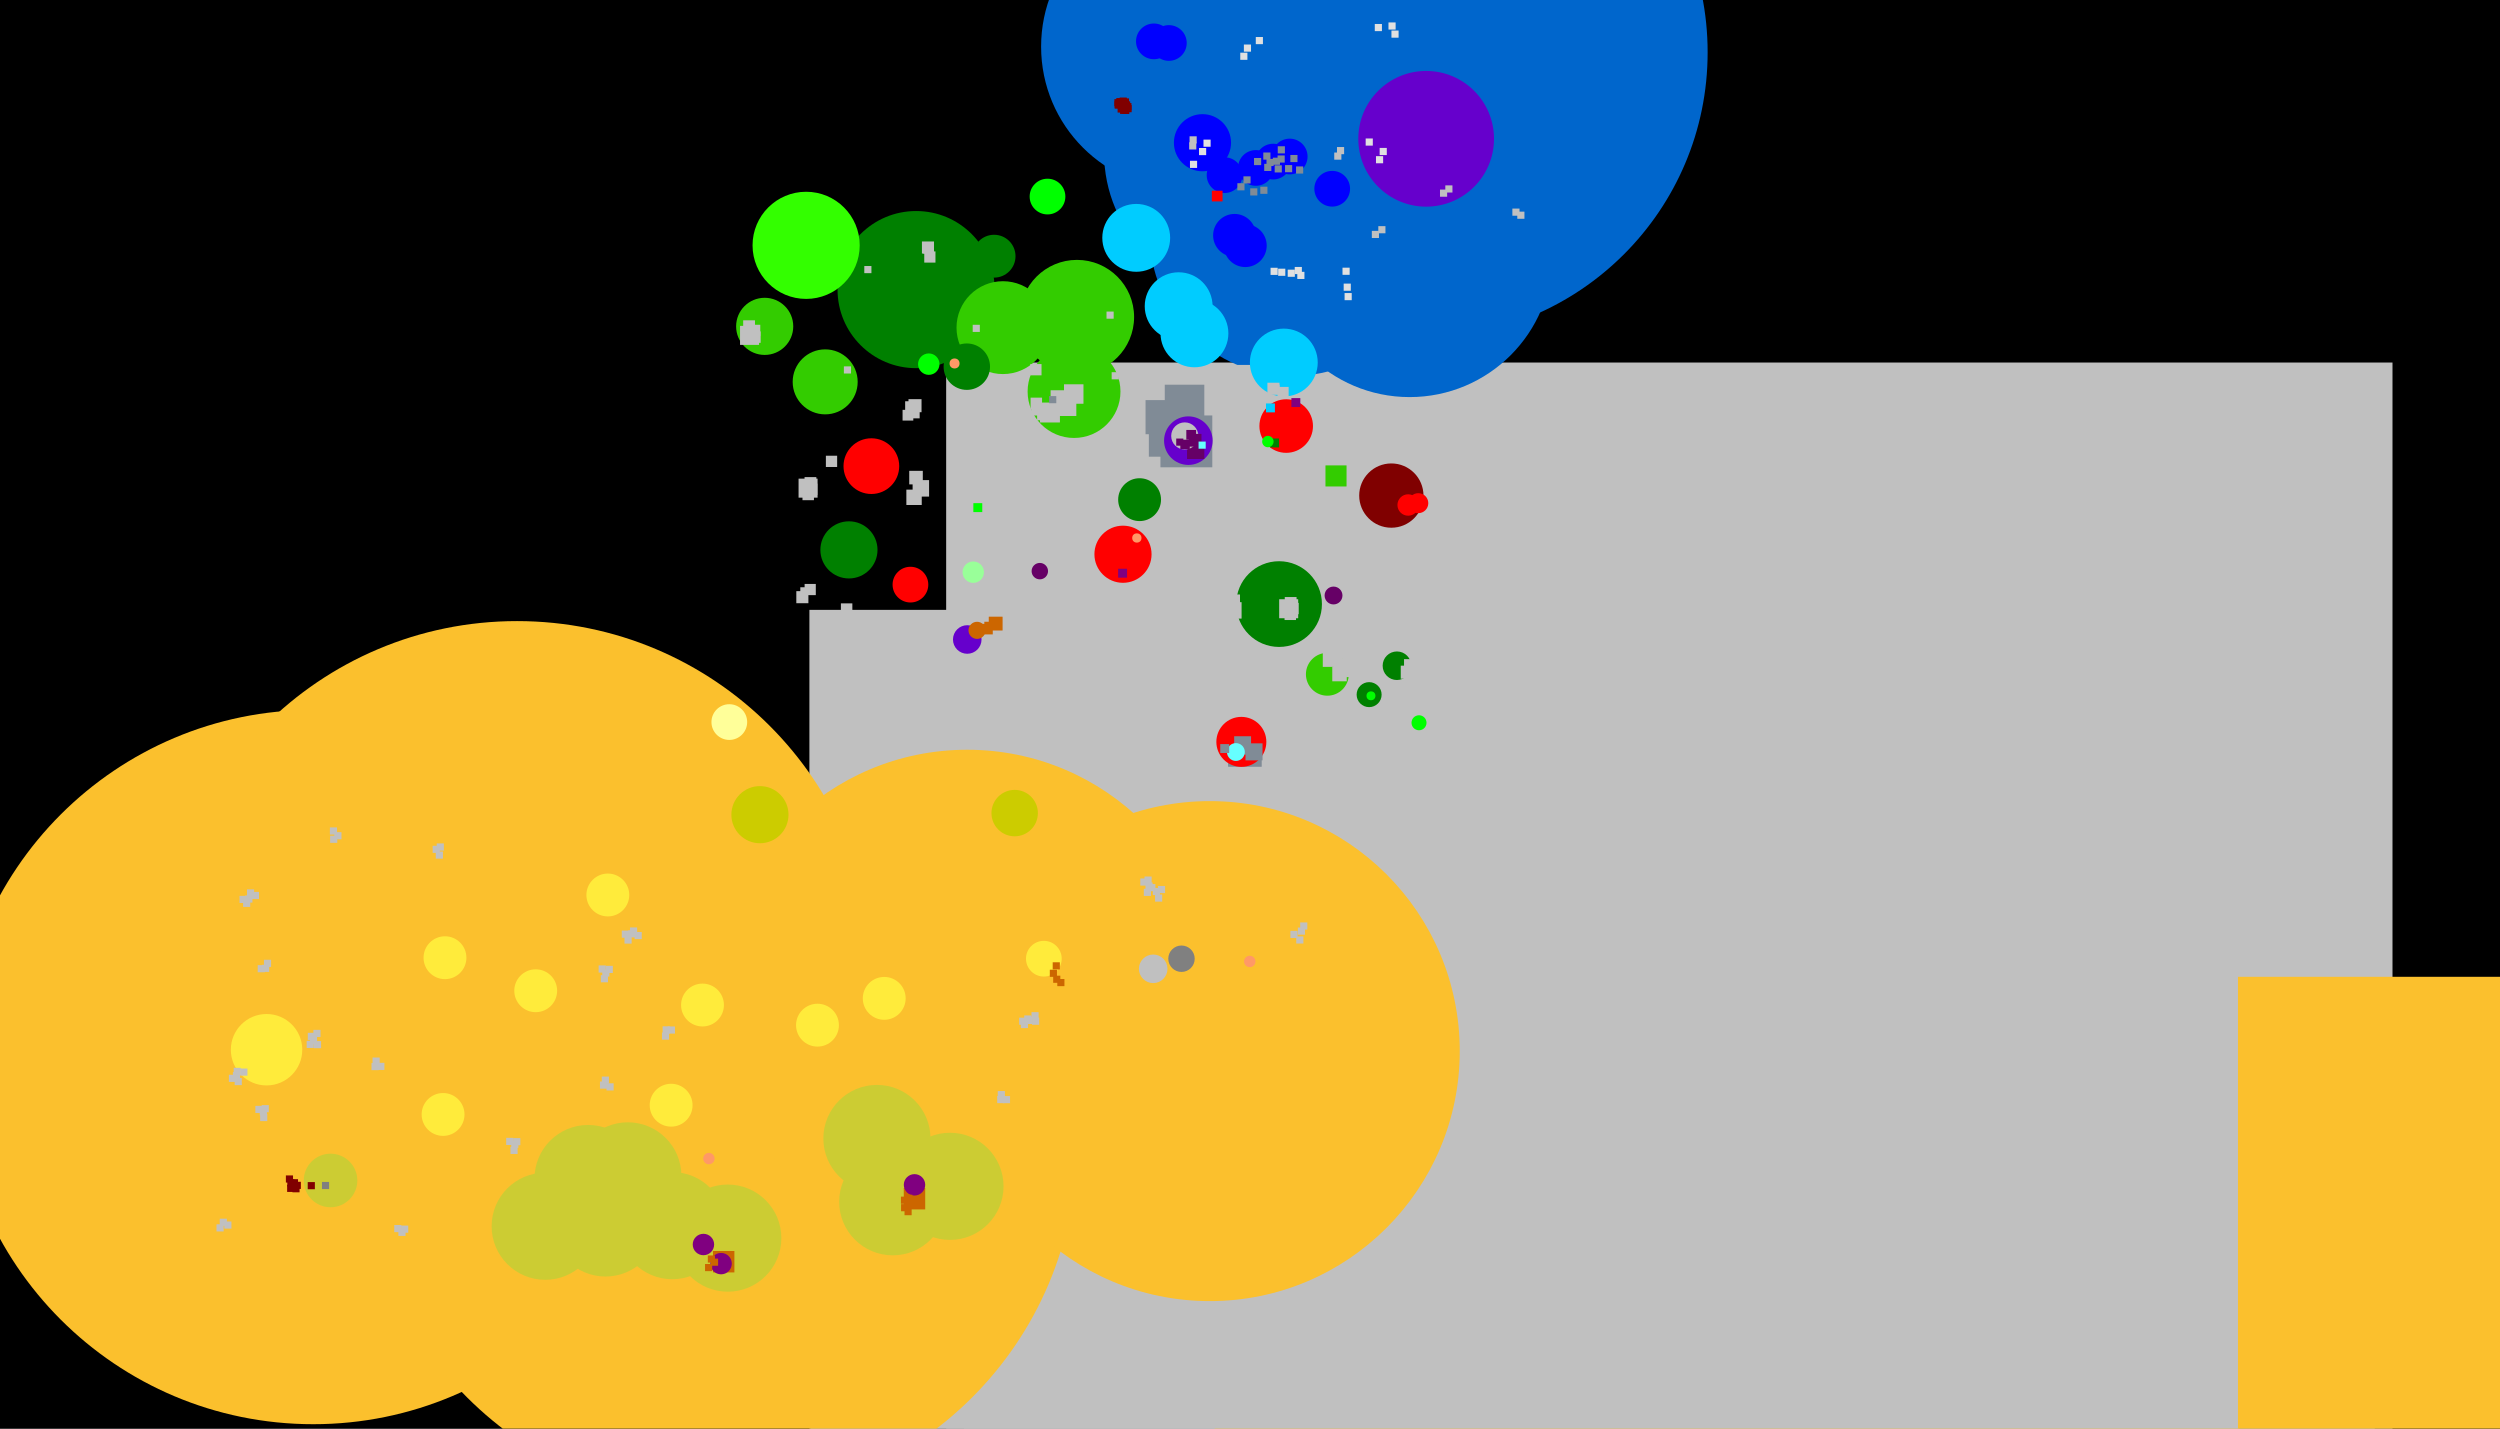 <?xml version="1.0" encoding="utf-8"?>
<svg xmlns="http://www.w3.org/2000/svg" width="1400" height="800">
  <rect width="100%" height="100%" fill="#333333" stroke="none"/>
  <circle cx="546.797" cy="286.76" r="2000" fill="#000000" class="myrtana" id="859088158673184CBF1248FE7B1C6D6C00000000">
    <title>Myrtana_WeatherZone_01
myrtana
859088158673184CBF1248FE7B1C6D6C00000000</title>
  </circle>
  <rect x="453.952" y="346.518" width="800" height="800" fill="#C0C0C0" class="dungeon" id="DBDF28DBE06AA34BBC2793AB75E3B63000000000">
    <title>G3_WeatherZoneDungeon_Silden_01
dungeon
DBDF28DBE06AA34BBC2793AB75E3B63000000000</title>
  </rect>
  <rect x="529.849" y="204.263" width="800" height="800" fill="#C0C0C0" class="dungeon" id="6C3FF778DB7A864CB951E13A9739D10900000000">
    <title>G3_WeatherZoneDungeon_Silden_01
dungeon
6C3FF778DB7A864CB951E13A9739D10900000000</title>
  </rect>
  <rect x="539.801" y="203.011" width="800" height="800" fill="#C0C0C0" class="dungeon" id="740F5F7EB1918640AEC1B039499A87D500000000">
    <title>G3_WeatherZoneDungeon_Silden_01
dungeon
740F5F7EB1918640AEC1B039499A87D500000000</title>
  </rect>
  <rect x="680.226" y="547.012" width="800" height="800" fill="#FBC02D" class="varant" id="AFFA7BBD7558D74DBA9D66A3CBFE7A7500000000">
    <title>Music_Bakaresch
varant
AFFA7BBD7558D74DBA9D66A3CBFE7A7500000000</title>
  </rect>
  <rect x="453.262" y="341.508" width="800" height="800" fill="#C0C0C0" class="dungeon" id="4A11BD34A1351F41AEECF29D4224837300000000">
    <title>G3_WeatherZoneDungeon_Silden_01
dungeon
4A11BD34A1351F41AEECF29D4224837300000000</title>
  </rect>
  <circle cx="175.414" cy="597.552" r="200" fill="#FBC02D" class="varant" id="CBC9055904DE6F4D933C60EEB5ED50D600000000">
    <title>Varant_WeatherZone_02
varant
CBC9055904DE6F4D933C60EEB5ED50D600000000</title>
  </circle>
  <circle cx="402.992" cy="641.133" r="200" fill="#FBC02D" class="varant" id="F907ACD435D36D4D8C2CE12EBB41EA3200000000">
    <title>Varant_WeatherZone_01
varant
F907ACD435D36D4D8C2CE12EBB41EA3200000000</title>
  </circle>
  <circle cx="289.539" cy="547.813" r="200" fill="#FBC02D" class="varant" id="757F6456FF5B1B499C9B0B2BAB2BC31700000000">
    <title>Varant_WeatherZone_05
varant
757F6456FF5B1B499C9B0B2BAB2BC31700000000</title>
  </circle>
  <circle cx="796.274" cy="29.276" r="160" fill="#0066CC" class="northmarlow" id="01FEB61EDAE8174ABDEA15B6746D94C400000000">
    <title>Nordmar_WeatherZone_05
northmarlow
01FEB61EDAE8174ABDEA15B6746D94C400000000</title>
  </circle>
  <circle cx="541.62" cy="559.86" r="140" fill="#FBC02D" class="varant" id="D3DF355710E40D44AD06AF9D7DFF78E400000000">
    <title>Varant_WeatherZone_04
varant
D3DF355710E40D44AD06AF9D7DFF78E400000000</title>
  </circle>
  <circle cx="677.461" cy="588.617" r="140" fill="#FBC02D" class="varant" id="52B13A9D8DF63B458FB6D11D7E1FB05F00000000">
    <title>Varant_WeatherZone_03
varant
52B13A9D8DF63B458FB6D11D7E1FB05F00000000</title>
  </circle>
  <circle cx="723.745" cy="130.536" r="80" fill="#0066CC" class="northmarlow" id="55AD0D1A10B64548A5C5E1E12FB25CEE00000000">
    <title>Nordmar_WeatherZone_03
northmarlow
55AD0D1A10B64548A5C5E1E12FB25CEE00000000</title>
  </circle>
  <circle cx="663.022" cy="26.117" r="80" fill="#0066CC" class="northmarlow" id="4201E7AD67B5FE48B83DFC69FC877DD100000000">
    <title>Nordmar_WeatherZone_01
northmarlow
4201E7AD67B5FE48B83DFC69FC877DD100000000</title>
  </circle>
  <circle cx="789.396" cy="142.371" r="80" fill="#0066CC" class="northmarlow" id="C6661EC560731A47A85E82BE694FF73A00000000">
    <title>Nordmar_WeatherZone_02
northmarlow
C6661EC560731A47A85E82BE694FF73A00000000</title>
  </circle>
  <circle cx="698.269" cy="85.434" r="80" fill="#0066CC" class="northmarlow" id="923459B33E73054AB0B510A9119EAACA00000000">
    <title>Nordmar_WeatherZone_04
northmarlow
923459B33E73054AB0B510A9119EAACA00000000</title>
  </circle>
  <circle cx="513.025" cy="162.176" r="44" fill="#008000" class="vistapoint" id="0D6F8CA0E919AB408005A69791A24B3900000000">
    <title>Area01
vistapoint
0D6F8CA0E919AB408005A69791A24B3900000000</title>
  </circle>
  <circle cx="798.649" cy="77.73" r="38" fill="#6600CC" class="xardasoutdoor" id="D4E2C2485B5A934BA32923ED7FA51D5C00000000">
    <title>Nordmar_Xardas_Out
xardasoutdoor
D4E2C2485B5A934BA32923ED7FA51D5C00000000</title>
  </circle>
  <rect x="691.426" y="204.357" width="32.197" height="32.197" fill="#C0C0C0" class="dungeon" id="38A92576552453419196B0DF422B1AE500000000">
    <title>G3_Myrtana_Dungeon_V09_S01_01
dungeon
38A92576552453419196B0DF422B1AE500000000</title>
  </rect>
  <circle cx="603.096" cy="177.534" r="32" fill="#33CC00" class="ominouswoods" id="E5BE1C5F9AD6854C84779AA66509945700000000">
    <title>Forest01_B
ominouswoods
E5BE1C5F9AD6854C84779AA66509945700000000</title>
  </circle>
  <circle cx="499.938" cy="672.984" r="30" fill="#CCCC33" class="ruinfields" id="D3E7A8608D462546A9096ADB4BD41B4E00000000">
    <title>Varant_Ruins
ruinfields
D3E7A8608D462546A9096ADB4BD41B4E00000000</title>
  </circle>
  <circle cx="305.312" cy="686.699" r="30" fill="#CCCC33" class="ruinfields" id="50B9B2A6A4276246B2D39429231E88C600000000">
    <title>Varant_Ruins
ruinfields
50B9B2A6A4276246B2D39429231E88C600000000</title>
  </circle>
  <circle cx="329.323" cy="659.976" r="30" fill="#CCCC33" class="ruinfields" id="78331CF16DACA14BB5749167B474EA5600000000">
    <title>Varant_Ruins
ruinfields
78331CF16DACA14BB5749167B474EA5600000000</title>
  </circle>
  <circle cx="491.078" cy="637.549" r="30" fill="#CCCC33" class="ruinfields" id="0690A2D579F8B64D9DD91BE88B4E439D00000000">
    <title>Varant_Ruins
ruinfields
0690A2D579F8B64D9DD91BE88B4E439D00000000</title>
  </circle>
  <circle cx="351.589" cy="658.488" r="30" fill="#CCCC33" class="ruinfields" id="186281BB50AE1041A7B1EB19C12B29B400000000">
    <title>Varant_Ruins
ruinfields
186281BB50AE1041A7B1EB19C12B29B400000000</title>
  </circle>
  <circle cx="451.431" cy="137.389" r="30" fill="#33FF00" class="locationidyllic" id="0BE05EBAD71BCA4AAAE243D69CF8020900000000">
    <title>GiantWaterfalls
locationidyllic
0BE05EBAD71BCA4AAAE243D69CF8020900000000</title>
  </circle>
  <circle cx="339.077" cy="684.854" r="30" fill="#CCCC33" class="ruinfields" id="46F38271F101D9408E5999C50DD48A9900000000">
    <title>Varant_Ruins
ruinfields
46F38271F101D9408E5999C50DD48A9900000000</title>
  </circle>
  <circle cx="531.979" cy="664.345" r="30" fill="#CCCC33" class="ruinfields" id="0BFC41F47616BA41972CD9BFB619FE5200000000">
    <title>Varant_Ruins
ruinfields
0BFC41F47616BA41972CD9BFB619FE5200000000</title>
  </circle>
  <circle cx="376.45" cy="686.365" r="30" fill="#CCCC33" class="ruinfields" id="2354650259B9274B95AD8D9FBBC172C400000000">
    <title>Varant_Ruins
ruinfields
2354650259B9274B95AD8D9FBBC172C400000000</title>
  </circle>
  <circle cx="407.557" cy="693.342" r="30" fill="#CCCC33" class="ruinfields" id="CD893C60A891E2468B94C2683A3982F500000000">
    <title>Varant_Ruins
ruinfields
CD893C60A891E2468B94C2683A3982F500000000</title>
  </circle>
  <rect x="649.846" y="232.652" width="29.043" height="29.043" fill="#808B96" class="orcmine01" id="BB37EA3062BDE34BBEBE0C70FB65FB1A00000000">
    <title>G3_Myrtana_Dungeon_SP03_S05_01
orcmine01
BB37EA3062BDE34BBEBE0C70FB65FB1A00000000</title>
  </rect>
  <circle cx="561.65" cy="183.479" r="26" fill="#33CC00" class="ominouswoods" id="562526405C503B4397AF6A210F8BB37100000000">
    <title>Forest01
ominouswoods
562526405C503B4397AF6A210F8BB37100000000</title>
  </circle>
  <circle cx="601.459" cy="219.258" r="26" fill="#33CC00" class="ominouswoods" id="734E8AABEDC8724B81ED7138627C920700000000">
    <title>Forest01_C
ominouswoods
734E8AABEDC8724B81ED7138627C920700000000</title>
  </circle>
  <circle cx="716.283" cy="338.284" r="24" fill="#008000" class="vistapoint" id="46BA784DE0DCBB45B1143E6EA8655A6B00000000">
    <title>Area04
vistapoint
46BA784DE0DCBB45B1143E6EA8655A6B00000000</title>
  </circle>
  <rect x="652.266" y="215.427" width="22.156" height="22.156" fill="#808B96" class="orcmine01" id="D707E9DC899B4D40907171A9DC017BE700000000">
    <title>G3_Myrtana_Dungeon_SP03_S04_01
orcmine01
D707E9DC899B4D40907171A9DC017BE700000000</title>
  </rect>
  <circle cx="149.271" cy="587.845" r="20" fill="#FFEB3B" class="deathvalley" id="34AEDE379686924B97296CC3FA05D52800000000">
    <title>Death Valley
deathvalley
34AEDE379686924B97296CC3FA05D52800000000</title>
  </circle>
  <rect x="643.353" y="236.076" width="19.68" height="19.68" fill="#808B96" class="orcmine01" id="499C63C04613184DBA87D5261F9B9C3900000000">
    <title>G3_Myrtana_Dungeon_SP03_S02_01
orcmine01
499C63C04613184DBA87D5261F9B9C3900000000</title>
  </rect>
  <rect x="641.504" y="224.055" width="19.11" height="19.11" fill="#808B96" class="orcmine01" id="944E2FA76DA18549A8DAF61C0915D61500000000">
    <title>G3_Myrtana_Dungeon_SP03_S03_01
orcmine01
944E2FA76DA18549A8DAF61C0915D61500000000</title>
  </rect>
  <circle cx="636.283" cy="133.198" r="19" fill="#00CCFF" class="highlands" id="EDDEEC5991C8EC458999C660E160FDC100000000">
    <title>Nordmar_Highlands
highlands
EDDEEC5991C8EC458999C660E160FDC100000000</title>
  </circle>
  <circle cx="668.893" cy="186.682" r="19" fill="#00CCFF" class="highlands" id="CC1BC099C749574DBBA0E8979716D06C00000000">
    <title>Nordmar_Highlands
highlands
CC1BC099C749574DBBA0E8979716D06C00000000</title>
  </circle>
  <circle cx="718.934" cy="203.022" r="19" fill="#00CCFF" class="highlands" id="ADF92E308C6D564E91C07B206AC741DE00000000">
    <title>Nordmar_Highlands
highlands
ADF92E308C6D564E91C07B206AC741DE00000000</title>
  </circle>
  <circle cx="660.047" cy="171.477" r="19" fill="#00CCFF" class="highlands" id="3801A7593FBA04478F515D24F462B18800000000">
    <title>Nordmar_Highlands
highlands
3801A7593FBA04478F515D24F462B18800000000</title>
  </circle>
  <rect x="687.738" y="410.583" width="18.815" height="18.815" fill="#808B96" class="orcmine01" id="CB746BFDF0E01C469113412DC8BCC3F000000000">
    <title>G3_Myrtana_KapDun_Dungeon_Level_08
orcmine01
CB746BFDF0E01C469113412DC8BCC3F000000000</title>
  </rect>
  <circle cx="462.101" cy="213.846" r="18.2" fill="#33CC00" class="ominouswoods" id="D2D6F96832C6B44E85CDE91A6AA2EFCD00000000">
    <title>Forest01_C
ominouswoods
D2D6F96832C6B44E85CDE91A6AA2EFCD00000000</title>
  </circle>
  <rect x="687.832" y="410.671" width="18.127" height="18.127" fill="#808B96" class="orcmine01" id="ACEDE0D9EAC9CC46992E69FE4635005A00000000">
    <title>G3_Myrtana_KapDun_Dungeon_Level_09
orcmine01
ACEDE0D9EAC9CC46992E69FE4635005A00000000</title>
  </rect>
  <circle cx="779.152" cy="277.526" r="18" fill="#800000" class="sadstrings" id="CA595C178C61A746A9876B29B8219B4C00000000">
    <title>VengardRuins
sadstrings
CA595C178C61A746A9876B29B8219B4C00000000</title>
  </circle>
  <circle cx="407.524" cy="641.232" r="18" fill="#FBC02D" class="varant" id="F1E475243B40AA41AEB84A7D79BC0EC000000000">
    <title>Music_MoraSul
varant
F1E475243B40AA41AEB84A7D79BC0EC000000000</title>
  </circle>
  <rect x="740.079" y="372.809" width="17.37" height="17.37" fill="#C0C0C0" class="dungeon" id="958EDF225D1A3945B26CE04FFBEFCF7000000000">
    <title>G3_Myrtana_Reddock_Level_Dungeon_02
dungeon
958EDF225D1A3945B26CE04FFBEFCF7000000000</title>
  </rect>
  <rect x="685.278" y="407.824" width="17.278" height="17.278" fill="#808B96" class="orcmine01" id="3A58ABF51522824A9A8025C973C5EAC800000000">
    <title>G3_Myrtana_KapDun_Dungeon_Level_01
orcmine01
3A58ABF51522824A9A8025C973C5EAC800000000</title>
  </rect>
  <circle cx="425.567" cy="456.217" r="16" fill="#CCCC00" class="braga" id="33E448C02D8B8F4A9E07413F3C7A612700000000">
    <title>Music_Braga
braga
33E448C02D8B8F4A9E07413F3C7A612700000000</title>
  </circle>
  <circle cx="673.385" cy="79.924" r="16" fill="#0000FF" class="northmarhigh" id="9EE2AA4F6E83994FBFB77A7F3564942800000000">
    <title>Nordmar_High
northmarhigh
9EE2AA4F6E83994FBFB77A7F3564942800000000</title>
  </circle>
  <circle cx="428.223" cy="182.762" r="16" fill="#33CC00" class="ominouswoods" id="CFCD80D21003C3419842BB41A182317300000000">
    <title>Forest02
ominouswoods
CFCD80D21003C3419842BB41A182317300000000</title>
  </circle>
  <circle cx="628.875" cy="310.375" r="16" fill="#FF0000" class="trelis" id="3C1E415DD8918F46A82EADDAAD58F32000000000">
    <title>MusicZone_Montera
trelis
3C1E415DD8918F46A82EADDAAD58F32000000000</title>
  </circle>
  <circle cx="475.408" cy="307.935" r="16" fill="#008000" class="vistapoint" id="358557DC907E0847997E1C4361229E1000000000">
    <title>Area05
vistapoint
358557DC907E0847997E1C4361229E1000000000</title>
  </circle>
  <circle cx="487.964" cy="261.037" r="15.6" fill="#FF0000" class="trelis" id="EE5266929241B147AE9C93F157F4B27B00000000">
    <title>MusicZone_Geldern
trelis
EE5266929241B147AE9C93F157F4B27B00000000</title>
  </circle>
  <circle cx="720.268" cy="238.592" r="15" fill="#FF0000" class="faring" id="504E5993984EEA448A73B890926BDCF200000000">
    <title>MusicZone_Faring
faring
504E5993984EEA448A73B890926BDCF200000000</title>
  </circle>
  <circle cx="185.099" cy="661.062" r="15" fill="#CCCC33" class="ishtar" id="04887ABADBB2C04593D0254F6002F7E700000000">
    <title>Music_Ishtar
ishtar
04887ABADBB2C04593D0254F6002F7E700000000</title>
  </circle>
  <rect x="588.341" y="218.548" width="14.402" height="14.402" fill="#C0C0C0" class="dungeon" id="758DCE3FF6E25A44853AD21661FCC0B100000000">
    <title>G3_Myrtana_Okara_Level_Dungeon_01
dungeon
758DCE3FF6E25A44853AD21661FCC0B100000000</title>
  </rect>
  <circle cx="695.156" cy="415.449" r="14" fill="#FF0000" class="faring" id="D2139502E22280439EDA96F96F53691600000000">
    <title>MusicZone_KapDun
faring
D2139502E22280439EDA96F96F53691600000000</title>
  </circle>
  <circle cx="665.474" cy="246.766" r="13.6" fill="#6600CC" class="xardasoutdoor" id="71FA350E2B0BE24AA4D656D97AAA137900000000">
    <title>MusicZone_Gotha
xardasoutdoor
71FA350E2B0BE24AA4D656D97AAA137900000000</title>
  </circle>
  <circle cx="541.416" cy="205.337" r="13" fill="#008000" class="vistapoint" id="29E30589F3265648A8175514F050990A00000000">
    <title>MusicZone_Silden
vistapoint
29E30589F3265648A8175514F050990A00000000</title>
  </circle>
  <circle cx="568.215" cy="455.333" r="13" fill="#CCCC00" class="braga" id="97EDA540C8318041851C9DEF775A901C00000000">
    <title>Music_Lago
braga
97EDA540C8318041851C9DEF775A901C00000000</title>
  </circle>
  <rect x="753.653" y="360.981" width="12.811" height="12.811" fill="#C0C0C0" class="dungeon" id="CA0D4E49E6CF4446A2337767105DFBC100000000">
    <title>G3_Myrtana_Reddock_Level_Dungeon_05
dungeon
CA0D4E49E6CF4446A2337767105DFBC100000000</title>
  </rect>
  <circle cx="340.387" cy="501.192" r="12" fill="#FFEB3B" class="deathvalley" id="745296268B45D4469173DE91EA67AEB100000000">
    <title>Grand Oasis
deathvalley
745296268B45D4469173DE91EA67AEB100000000</title>
  </circle>
  <circle cx="393.401" cy="562.816" r="12" fill="#FFEB3B" class="deathvalley" id="1FE676B7BC54FC45B9EAB52E6F6FAB1500000000">
    <title>Grand Oasis
deathvalley
1FE676B7BC54FC45B9EAB52E6F6FAB1500000000</title>
  </circle>
  <circle cx="495.167" cy="559.082" r="12" fill="#FFEB3B" class="deathvalley" id="09285E350E03394A82962BC2587A9F8900000000">
    <title>Grand Oasis
deathvalley
09285E350E03394A82962BC2587A9F8900000000</title>
  </circle>
  <rect x="506.115" y="665.274" width="12" height="12" fill="#CC6600" class="thedig" id="A852A135B6847442995C773A80345F3000000000">
    <title>Varant_Temple
thedig
A852A135B6847442995C773A80345F3000000000</title>
  </rect>
  <circle cx="457.791" cy="574.092" r="12" fill="#FFEB3B" class="deathvalley" id="529A467D188C164394E4EB62B1588D3200000000">
    <title>Grand Oasis
deathvalley
529A467D188C164394E4EB62B1588D3200000000</title>
  </circle>
  <circle cx="249.188" cy="536.32" r="12" fill="#FFEB3B" class="deathvalley" id="77458697EB3D6C4B9F95F14B49BFE62D00000000">
    <title>Grand Oasis
deathvalley
77458697EB3D6C4B9F95F14B49BFE62D00000000</title>
  </circle>
  <circle cx="697.358" cy="137.56" r="12" fill="#0000FF" class="northmarhigh" id="D0455DD875BC1A43B61C99469374805900000000">
    <title>Nordmar_High
northmarhigh
D0455DD875BC1A43B61C99469374805900000000</title>
  </circle>
  <circle cx="743.319" cy="377.592" r="12" fill="#33CC00" class="ominouswoods" id="29A97EE9FAB6CF449A48510921EAFCBF00000000">
    <title>Forest01_A
ominouswoods
29A97EE9FAB6CF449A48510921EAFCBF00000000</title>
  </circle>
  <circle cx="691.345" cy="131.805" r="12" fill="#0000FF" class="northmarhigh" id="01494DCEA5A14C4096E9F8CAD21A364700000000">
    <title>Nordmar_High
northmarhigh
01494DCEA5A14C4096E9F8CAD21A364700000000</title>
  </circle>
  <rect x="399.261" y="700.561" width="12" height="12" fill="#CC6600" class="thedig" id="4F03416D07736D4BB6BF4ECD3C28546F00000000">
    <title>Varant_Temple
thedig
4F03416D07736D4BB6BF4ECD3C28546F00000000</title>
  </rect>
  <circle cx="556.689" cy="143.473" r="12" fill="#008000" class="vistapoint" id="3E253AF0B451AE4584FC8ADA6D1D6A6500000000">
    <title>Area01_B
vistapoint
3E253AF0B451AE4584FC8ADA6D1D6A6500000000</title>
  </circle>
  <circle cx="638.171" cy="279.81" r="12" fill="#008000" class="vistapoint" id="7F7217F8F2AADD489FD1E26E59F1BC3800000000">
    <title>Area02
vistapoint
7F7217F8F2AADD489FD1E26E59F1BC3800000000</title>
  </circle>
  <circle cx="299.997" cy="554.818" r="12" fill="#FFEB3B" class="deathvalley" id="8702BF33E79C8949BF0AD36A2A0D429E00000000">
    <title>Grand Oasis
deathvalley
8702BF33E79C8949BF0AD36A2A0D429E00000000</title>
  </circle>
  <circle cx="375.834" cy="618.912" r="12" fill="#FFEB3B" class="deathvalley" id="F16F29855A6C3044AF3B1A0F8D7FEB8900000000">
    <title>Grand Oasis
deathvalley
F16F29855A6C3044AF3B1A0F8D7FEB8900000000</title>
  </circle>
  <circle cx="248.121" cy="624.097" r="12" fill="#FFEB3B" class="deathvalley" id="6CEA518A19497A4E92604E044D33572500000000">
    <title>Grand Oasis
deathvalley
6CEA518A19497A4E92604E044D33572500000000</title>
  </circle>
  <rect x="752.071" y="365.003" width="11.874" height="11.874" fill="#C0C0C0" class="dungeon" id="DF07C6193137E24D9F8E2262E478C5F000000000">
    <title>G3_Myrtana_Reddock_Level_Dungeon_04
dungeon
DF07C6193137E24D9F8E2262E478C5F000000000</title>
  </rect>
  <rect x="742.265" y="260.62" width="11.8" height="11.8" fill="#33CC00" class="ominouswoods" id="CE4D6FBBD3C311478AF8FD1101ABCD3200000000">
    <title>Forest01_B
ominouswoods
CE4D6FBBD3C311478AF8FD1101ABCD3200000000</title>
  </rect>
  <rect x="582.407" y="225.438" width="11.149" height="11.149" fill="#C0C0C0" class="dungeon" id="388A97BD3EA5694C8F4F34BA53A87A5E00000000">
    <title>G3_Myrtana_Dungeon_V04_S04_03
dungeon
388A97BD3EA5694C8F4F34BA53A87A5E00000000</title>
  </rect>
  <rect x="740.757" y="362.339" width="11.11" height="11.11" fill="#C0C0C0" class="dungeon" id="5DC2957184B2C340A7D3AB51C27C53D400000000">
    <title>G3_Myrtana_Reddock_Level_Dungeon_07
dungeon
5DC2957184B2C340A7D3AB51C27C53D400000000</title>
  </rect>
  <rect x="595.841" y="215.202" width="10.901" height="10.901" fill="#C0C0C0" class="dungeon" id="650284B844BE7A48B90A19CA45A2499400000000">
    <title>G3_Myrtana_Okara_Level_Dungeon_02
dungeon
650284B844BE7A48B90A19CA45A2499400000000</title>
  </rect>
  <rect x="414.424" y="182.488" width="10.648" height="10.648" fill="#C0C0C0" class="dungeon" id="5696C508670C234C9F91EA9E9D559BF800000000">
    <title>G3_Myrtana_Dungeon_V04_S04_04
dungeon
5696C508670C234C9F91EA9E9D559BF800000000</title>
  </rect>
  <rect x="716.336" y="335.57" width="10.648" height="10.648" fill="#C0C0C0" class="dungeon" id="CC79EDF2AB213448971E839285DCB5A300000000">
    <title>G3_Myrtana_Dungeon_V04_S04_05
dungeon
CC79EDF2AB213448971E839285DCB5A300000000</title>
  </rect>
  <rect x="447.194" y="268.04" width="10.648" height="10.648" fill="#C0C0C0" class="dungeon" id="0BA9137D167D774F8B24A6F3BDB961A200000000">
    <title>G3_Myrtana_Dungeon_V04_S04_02
dungeon
0BA9137D167D774F8B24A6F3BDB961A200000000</title>
  </rect>
  <rect x="746.844" y="368.889" width="10.295" height="10.295" fill="#C0C0C0" class="dungeon" id="BFE322A851127943BE3067E45902E27900000000">
    <title>G3_Myrtana_Reddock_Level_Dungeon_03
dungeon
BFE322A851127943BE3067E45902E27900000000</title>
  </rect>
  <rect x="746.056" y="357.13" width="10.162" height="10.162" fill="#C0C0C0" class="dungeon" id="72B2D6F0CE46D14F9A63DA32B45BF81600000000">
    <title>G3_Myrtana_Reddock_Level_Dungeon_06
dungeon
72B2D6F0CE46D14F9A63DA32B45BF81600000000</title>
  </rect>
  <circle cx="509.844" cy="327.394" r="10" fill="#FF0000" class="trelis" id="501E85594F6ECE4CA8E0522F0E189AD700000000">
    <title>MusicZone_Trelis
trelis
501E85594F6ECE4CA8E0522F0E189AD700000000</title>
  </circle>
  <circle cx="586.606" cy="110.078" r="10" fill="#00FF00" class="vistapointharp" id="369D863A6E2EA44CA4C4E311467CDE7200000000">
    <title>RiverSource
vistapointharp
369D863A6E2EA44CA4C4E311467CDE7200000000</title>
  </circle>
  <circle cx="654.562" cy="24.073" r="10" fill="#0000FF" class="northmarhigh" id="ADABC74C615431459B0BE08F265F3AF600000000">
    <title>Nordmar_High
northmarhigh
ADABC74C615431459B0BE08F265F3AF600000000</title>
  </circle>
  <circle cx="646.168" cy="23.164" r="10" fill="#0000FF" class="northmarhigh" id="23081775B676C8458B030252EFBD2FB700000000">
    <title>Nordmar_High
northmarhigh
23081775B676C8458B030252EFBD2FB700000000</title>
  </circle>
  <circle cx="746.036" cy="105.697" r="10" fill="#0000FF" class="northmarhigh" id="236791648690984D90D1F3F53944B25300000000">
    <title>Nordmar_High
northmarhigh
236791648690984D90D1F3F53944B25300000000</title>
  </circle>
  <circle cx="584.556" cy="536.87" r="10" fill="#FFEB3B" class="deathvalley" id="01F62E53372C72489D666E51CECC687400000000">
    <title>Varant Spooky
deathvalley
01F62E53372C72489D666E51CECC687400000000</title>
  </circle>
  <circle cx="712.982" cy="90.494" r="10" fill="#0000FF" class="northmarhigh" id="23AF655D7DCCFA4881BECE8CA9AABA6800000000">
    <title>Nordmar_High
northmarhigh
23AF655D7DCCFA4881BECE8CA9AABA6800000000</title>
  </circle>
  <circle cx="722.234" cy="87.648" r="10" fill="#0000FF" class="northmarhigh" id="C893C0290532504C8A6B27724A86719B00000000">
    <title>Nordmar_High
northmarhigh
C893C0290532504C8A6B27724A86719B00000000</title>
  </circle>
  <circle cx="408.413" cy="404.36" r="10" fill="#FFFF99" class="pathtovarant" id="2B9A107A1A214947B3143072571972A400000000">
    <title>PathToVarant
pathtovarant
2B9A107A1A214947B3143072571972A400000000</title>
  </circle>
  <circle cx="685.757" cy="98.08" r="10" fill="#0000FF" class="northmarhigh" id="69D271F70F5CDE4A97B0CC05601273B500000000">
    <title>Nordmar_High
northmarhigh
69D271F70F5CDE4A97B0CC05601273B500000000</title>
  </circle>
  <circle cx="703.281" cy="94.044" r="10" fill="#0000FF" class="northmarhigh" id="71A2DD01C58C8441B714F03D9401FDED00000000">
    <title>Nordmar_High
northmarhigh
71A2DD01C58C8441B714F03D9401FDED00000000</title>
  </circle>
  <rect x="664.736" y="247.345" width="9.696" height="9.696" fill="#660066" class="locationspooky" id="AB38320BB4013046A22E8CB8EE4D90FD00000000">
    <title>G3_Myrtana_Dungeon_SP02_S01_01
locationspooky
AB38320BB4013046A22E8CB8EE4D90FD00000000</title>
  </rect>
  <rect x="591.433" y="291.749" width="9.679" height="9.679" fill="#C0C0C0" class="dungeon" id="933880A025CEF14F96822B236BC1E9C900000000">
    <title>G3_Myrtana_Dungeon_V02_S03_02
dungeon
933880A025CEF14F96822B236BC1E9C900000000</title>
  </rect>
  <rect x="684.723" y="332.909" width="9.679" height="9.679" fill="#C0C0C0" class="dungeon" id="91D8AA75737DDE4FA8923DFA7BD305D100000000">
    <title>G3_Myrtana_Dungeon_V02_S03_03
dungeon
91D8AA75737DDE4FA8923DFA7BD305D100000000</title>
  </rect>
  <rect x="697.477" y="416.275" width="9.545" height="9.545" fill="#808B96" class="orcmine01" id="4BE3F1EB1224414887C0F28CBCA74B9A00000000">
    <title>G3_Myrtana_KapDun_Dungeon_Level_06
orcmine01
4BE3F1EB1224414887C0F28CBCA74B9A00000000</title>
  </rect>
  <rect x="691.134" y="412.3" width="9.459" height="9.459" fill="#808B96" class="orcmine01" id="B8C007E40A1BD3459D5C09CE4998A88300000000">
    <title>G3_Myrtana_KapDun_Dungeon_Level_10
orcmine01
B8C007E40A1BD3459D5C09CE4998A88300000000</title>
  </rect>
  <rect x="511.061" y="268.862" width="9.229" height="9.229" fill="#C0C0C0" class="dungeon" id="5F8813A802FF4347B3832E71CF76FD6200000000">
    <title>G3_Myrtana_Geldern_Dungeon_Level_03
dungeon
5F8813A802FF4347B3832E71CF76FD6200000000</title>
  </rect>
  <rect x="686.09" y="337.219" width="9.198" height="9.198" fill="#C0C0C0" class="dungeon" id="BA9DB10E09C9F54EAE6A5B4DB95ADE4E00000000">
    <title>G3_Myrtana_Dungeon_V02_S02_03
dungeon
BA9DB10E09C9F54EAE6A5B4DB95ADE4E00000000</title>
  </rect>
  <rect x="589.961" y="287.621" width="9.198" height="9.198" fill="#C0C0C0" class="dungeon" id="B993F3C231A1C447BE8E17E75E6376DC00000000">
    <title>G3_Myrtana_Dungeon_V02_S02_02
dungeon
B993F3C231A1C447BE8E17E75E6376DC00000000</title>
  </rect>
  <rect x="507.563" y="274.191" width="8.608" height="8.608" fill="#C0C0C0" class="dungeon" id="A0CCC7BD0CBE71439EB39BBA91830E2600000000">
    <title>G3_Myrtana_Geldern_Dungeon_Level_02
dungeon
A0CCC7BD0CBE71439EB39BBA91830E2600000000</title>
  </rect>
  <rect x="691.859" y="414.293" width="8.284" height="8.284" fill="#808B96" class="orcmine01" id="21EBBC3EBE179A4D9D78490532392AB000000000">
    <title>G3_Myrtana_KapDun_Dungeon_Level_07
orcmine01
21EBBC3EBE179A4D9D78490532392AB000000000</title>
  </rect>
  <rect x="746.073" y="373.423" width="8.104" height="8.104" fill="#C0C0C0" class="dungeon" id="EC8B81545F5D5E43B820E399C7149BBC00000000">
    <title>G3_Myrtana_Reddock_Level_Dungeon_01
dungeon
EC8B81545F5D5E43B820E399C7149BBC00000000</title>
  </rect>
  <circle cx="782.281" cy="372.815" r="8" fill="#008000" class="vistapoint" id="7E4589036752D24E9E5D875D42FAD17F00000000">
    <title>MusicZone_Ardea
vistapoint
7E4589036752D24E9E5D875D42FAD17F00000000</title>
  </circle>
  <circle cx="541.665" cy="358.113" r="8" fill="#6600CC" class="xardasoutdoor" id="CB8B6A76D0F5B9489C955E9D0DC460BE00000000">
    <title>TrelisTemplePlace
xardasoutdoor
CB8B6A76D0F5B9489C955E9D0DC460BE00000000</title>
  </circle>
  <circle cx="645.79" cy="542.537" r="8" fill="#C0C0C0" class="dungeon" id="255EB45DDDA08E419D1B3D2B51F23E9900000000">
    <title>BenSalaCave
dungeon
255EB45DDDA08E419D1B3D2B51F23E9900000000</title>
  </circle>
  <rect x="553.706" y="345.342" width="7.744" height="7.744" fill="#CC6600" class="thedig" id="1231BC595F382549B6CBC4EBEDCF76A800000000">
    <title>G3_Tempel_Trelis_Excavation_01_S04_01
thedig
1231BC595F382549B6CBC4EBEDCF76A800000000</title>
  </rect>
  <circle cx="663.47" cy="244.129" r="7.6" fill="#C0C0C0" class="dungeon" id="86812454BCFE7F4BB64D1C6957E864D200000000">
    <title>MusicZone_Gotha
dungeon
86812454BCFE7F4BB64D1C6957E864D200000000</title>
  </circle>
  <rect x="509.174" y="263.667" width="7.594" height="7.594" fill="#C0C0C0" class="dungeon" id="E386B43DD5403B41B93954B23A9AE00700000000">
    <title>G3_Myrtana_Geldern_Dungeon_Roots_04
dungeon
E386B43DD5403B41B93954B23A9AE00700000000</title>
  </rect>
  <circle cx="661.637" cy="536.887" r="7.4" fill="#808080" class="beliartemple" id="2C35F04E68915B449580F559C4706E2A00000000">
    <title>Music_BeliarTemple
beliartemple
2C35F04E68915B449580F559C4706E2A00000000</title>
  </circle>
  <rect x="613.966" y="354.711" width="7.313" height="7.313" fill="#C0C0C0" class="dungeon" id="C91E23E23F2C714888A8E9C14384F93500000000">
    <title>G3_Myrtana_Dungeon_V07_S04_04
dungeon
C91E23E23F2C714888A8E9C14384F93500000000</title>
  </rect>
  <rect x="551.435" y="307.563" width="7.313" height="7.313" fill="#C0C0C0" class="dungeon" id="2F5C84EDE9AE6B4AB91E6E90110F48C800000000">
    <title>G3_Myrtana_Dungeon_V07_S04_02
dungeon
2F5C84EDE9AE6B4AB91E6E90110F48C800000000</title>
  </rect>
  <rect x="784.416" y="372.765" width="7.313" height="7.313" fill="#C0C0C0" class="dungeon" id="B5129F31C5EA06438C5D2250D31702DF00000000">
    <title>G3_Myrtana_Dungeon_V07_S04_05
dungeon
B5129F31C5EA06438C5D2250D31702DF00000000</title>
  </rect>
  <rect x="508.746" y="223.525" width="7.313" height="7.313" fill="#C0C0C0" class="dungeon" id="8A86E3D701758E42AD435DDC7F63D32400000000">
    <title>G3_Myrtana_Dungeon_V07_S04_03
dungeon
8A86E3D701758E42AD435DDC7F63D32400000000</title>
  </rect>
  <rect x="665.68" y="242.974" width="7.147" height="7.147" fill="#660066" class="locationspooky" id="1AE5D893AC2C004E84E0B4BA89CD3E8500000000">
    <title>G3_Myrtana_Dungeon_SP02_S04_01
locationspooky
1AE5D893AC2C004E84E0B4BA89CD3E8500000000</title>
  </rect>
  <circle cx="766.71" cy="388.995" r="7" fill="#008000" class="vistapoint" id="4480BF0859104B48989F2C13B6BA7B2600000000">
    <title>KapDunFisher
vistapoint
4480BF0859104B48989F2C13B6BA7B2600000000</title>
  </circle>
  <rect x="709.752" y="214.322" width="6.762" height="6.762" fill="#C0C0C0" class="dungeon" id="255FEC7028DD6C4B88CE1CA3C565D9DE00000000">
    <title>G3_Myrtana_Dungeon_V01_S04_04
dungeon
255FEC7028DD6C4B88CE1CA3C565D9DE00000000</title>
  </rect>
  <rect x="445.94" y="331.04" width="6.762" height="6.762" fill="#C0C0C0" class="dungeon" id="84E3AC59662ED842B1A3788A275438C500000000">
    <title>G3_Myrtana_Dungeon_V01_S04_02
dungeon
84E3AC59662ED842B1A3788A275438C500000000</title>
  </rect>
  <rect x="618.562" y="352.381" width="6.762" height="6.762" fill="#C0C0C0" class="dungeon" id="75308EB07A16D742ABCCBF26E53760C500000000">
    <title>G3_Myrtana_Dungeon_V01_S04_05
dungeon
75308EB07A16D742ABCCBF26E53760C500000000</title>
  </rect>
  <rect x="516.282" y="135.226" width="6.762" height="6.762" fill="#C0C0C0" class="dungeon" id="7BFC8C3483A166459D9FFA189B12F92D00000000">
    <title>G3_Myrtana_Dungeon_V01_S04_03
dungeon
7BFC8C3483A166459D9FFA189B12F92D00000000</title>
  </rect>
  <rect x="774.659" y="337.505" width="6.762" height="6.762" fill="#C0C0C0" class="dungeon" id="E3FFB2D3F14B35459ADAC8E8C215F83A00000000">
    <title>G3_Myrtana_Dungeon_V01_S04_06
dungeon
E3FFB2D3F14B35459ADAC8E8C215F83A00000000</title>
  </rect>
  <rect x="450.547" y="267.183" width="6.609" height="6.609" fill="#C0C0C0" class="dungeon" id="07891924631A9840A0471AFC8EF889A300000000">
    <title>G3_Myrtana_Dungeon_V04_S03_02
dungeon
07891924631A9840A0471AFC8EF889A300000000</title>
  </rect>
  <rect x="719.463" y="334.351" width="6.609" height="6.609" fill="#C0C0C0" class="dungeon" id="E0187663B38DD04CAEF905BF785BE83E00000000">
    <title>G3_Myrtana_Dungeon_V04_S03_05
dungeon
E0187663B38DD04CAEF905BF785BE83E00000000</title>
  </rect>
  <rect x="580.789" y="228.741" width="6.609" height="6.609" fill="#C0C0C0" class="dungeon" id="9852235C117DDC499DCFF9AC7D25A9DF00000000">
    <title>G3_Myrtana_Dungeon_V04_S03_03
dungeon
9852235C117DDC499DCFF9AC7D25A9DF00000000</title>
  </rect>
  <rect x="416.185" y="179.376" width="6.609" height="6.609" fill="#C0C0C0" class="dungeon" id="87C2B3ADBECC0049B29879CC465746B200000000">
    <title>G3_Myrtana_Dungeon_V04_S03_04
dungeon
87C2B3ADBECC0049B29879CC465746B200000000</title>
  </rect>
  <rect x="508.502" y="227.773" width="6.507" height="6.507" fill="#C0C0C0" class="dungeon" id="D699EEB0203CBE4C98251F0E7AD1197500000000">
    <title>G3_Myrtana_Dungeon_V07_S03_03
dungeon
D699EEB0203CBE4C98251F0E7AD1197500000000</title>
  </rect>
  <rect x="618.012" y="353.11" width="6.507" height="6.507" fill="#C0C0C0" class="dungeon" id="FA7F481DD36D814FA8684F944ECAE46400000000">
    <title>G3_Myrtana_Dungeon_V07_S03_04
dungeon
FA7F481DD36D814FA8684F944ECAE46400000000</title>
  </rect>
  <rect x="786.259" y="369.119" width="6.507" height="6.507" fill="#C0C0C0" class="dungeon" id="79A9C919F68ECD4991D61A0483EC887D00000000">
    <title>G3_Myrtana_Dungeon_V07_S03_05
dungeon
79A9C919F68ECD4991D61A0483EC887D00000000</title>
  </rect>
  <rect x="547.71" y="305.909" width="6.507" height="6.507" fill="#C0C0C0" class="dungeon" id="30C1DDD97ECF1B449ABA0C656592D9DF00000000">
    <title>G3_Myrtana_Dungeon_V07_S03_02
dungeon
30C1DDD97ECF1B449ABA0C656592D9DF00000000</title>
  </rect>
  <rect x="470.897" y="337.888" width="6.421" height="6.421" fill="#C0C0C0" class="dungeon" id="22AA33E9E42BA14381931D1C36E1BBE900000000">
    <title>G3_Myrtana_Dungeon_V05_S02_02
dungeon
22AA33E9E42BA14381931D1C36E1BBE900000000</title>
  </rect>
  <rect x="563.132" y="356.084" width="6.421" height="6.421" fill="#C0C0C0" class="dungeon" id="0ED1768693C7DB4AA5475F5D99CF132800000000">
    <title>G3_Myrtana_Dungeon_V05_S02_06
dungeon
0ED1768693C7DB4AA5475F5D99CF132800000000</title>
  </rect>
  <rect x="677.24" y="394.038" width="6.421" height="6.421" fill="#C0C0C0" class="dungeon" id="152FDA7F13AC5743B009689B8A6C431400000000">
    <title>G3_Myrtana_Dungeon_V05_S02_04
dungeon
152FDA7F13AC5743B009689B8A6C431400000000</title>
  </rect>
  <rect x="577.125" y="222.68" width="6.415" height="6.415" fill="#C0C0C0" class="dungeon" id="A61FC1D66777EA4189AF19A0F1A32EF500000000">
    <title>G3_Myrtana_Dungeon_V04_S05_03
dungeon
A61FC1D66777EA4189AF19A0F1A32EF500000000</title>
  </rect>
  <rect x="449.389" y="273.694" width="6.415" height="6.415" fill="#C0C0C0" class="dungeon" id="9762BE118014D84EB36B0F4DC9D35D7600000000">
    <title>G3_Myrtana_Dungeon_V04_S05_02
dungeon
9762BE118014D84EB36B0F4DC9D35D7600000000</title>
  </rect>
  <rect x="719.347" y="340.802" width="6.415" height="6.415" fill="#C0C0C0" class="dungeon" id="D8D4C308A78E3B47A7D4CAB95CDA85A200000000">
    <title>G3_Myrtana_Dungeon_V04_S05_05
dungeon
D8D4C308A78E3B47A7D4CAB95CDA85A200000000</title>
  </rect>
  <rect x="419.558" y="185.578" width="6.415" height="6.415" fill="#C0C0C0" class="dungeon" id="28D6AC56B62B034C8C8F8E80CF5B297B00000000">
    <title>G3_Myrtana_Dungeon_V04_S05_04
dungeon
28D6AC56B62B034C8C8F8E80CF5B297B00000000</title>
  </rect>
  <rect x="536.08" y="259.838" width="6.389" height="6.389" fill="#C0C0C0" class="dungeon" id="27352B24083BD84888CA8F95BD51F7CA00000000">
    <title>G3_Myrtana_Dungeon_V05_S02_03
dungeon
27352B24083BD84888CA8F95BD51F7CA00000000</title>
  </rect>
  <rect x="451.373" y="270.822" width="6.347" height="6.347" fill="#C0C0C0" class="dungeon" id="BBDADE1E5565D342A1A2011239549E3D00000000">
    <title>G3_Myrtana_Dungeon_V04_S02_02
dungeon
BBDADE1E5565D342A1A2011239549E3D00000000</title>
  </rect>
  <rect x="577.451" y="226.351" width="6.347" height="6.347" fill="#C0C0C0" class="dungeon" id="274C9B6B8E239F4AAE0496A335F097E100000000">
    <title>G3_Myrtana_Dungeon_V04_S02_03
dungeon
274C9B6B8E239F4AAE0496A335F097E100000000</title>
  </rect>
  <rect x="419.411" y="181.868" width="6.347" height="6.347" fill="#C0C0C0" class="dungeon" id="150BA21474040C459A1ED4215C3DAF9400000000">
    <title>G3_Myrtana_Dungeon_V04_S02_04
dungeon
150BA21474040C459A1ED4215C3DAF9400000000</title>
  </rect>
  <rect x="720.904" y="337.612" width="6.347" height="6.347" fill="#C0C0C0" class="dungeon" id="47D78643010F574B94A723615B780B5400000000">
    <title>G3_Myrtana_Dungeon_V04_S02_05
dungeon
47D78643010F574B94A723615B780B5400000000</title>
  </rect>
  <rect x="680.629" y="316.509" width="6.33" height="6.33" fill="#C0C0C0" class="dungeon" id="5367AA2EF07F46448165C7CD9F15A41400000000">
    <title>G3_Myrtana_Dungeon_V03_S02_04
dungeon
5367AA2EF07F46448165C7CD9F15A41400000000</title>
  </rect>
  <rect x="552.148" y="332.398" width="6.33" height="6.33" fill="#C0C0C0" class="dungeon" id="5925F9B5BCAABE478D1A905E0B85BEC000000000">
    <title>G3_Myrtana_Dungeon_V03_S02_06
dungeon
5925F9B5BCAABE478D1A905E0B85BEC000000000</title>
  </rect>
  <rect x="739.31" y="316.437" width="6.33" height="6.33" fill="#C0C0C0" class="dungeon" id="C52D2163AE406C44A404FF030C6CC67700000000">
    <title>G3_Myrtana_Dungeon_V03_S02_05
dungeon
C52D2163AE406C44A404FF030C6CC67700000000</title>
  </rect>
  <rect x="571.777" y="303.154" width="6.33" height="6.33" fill="#C0C0C0" class="dungeon" id="712E61BB8CB9A64AB7A4359A143E6CBF00000000">
    <title>G3_Myrtana_Dungeon_V03_S02_02
dungeon
712E61BB8CB9A64AB7A4359A143E6CBF00000000</title>
  </rect>
  <rect x="506.888" y="224.703" width="6.33" height="6.33" fill="#C0C0C0" class="dungeon" id="494108538A6C474C85401D2EF9ADBB1000000000">
    <title>G3_Myrtana_Dungeon_V03_S02_03
dungeon
494108538A6C474C85401D2EF9ADBB1000000000</title>
  </rect>
  <rect x="462.492" y="255.205" width="6.309" height="6.309" fill="#C0C0C0" class="dungeon" id="A5D61A031D364C4689B0D9572FBF850000000000">
    <title>G3_Myrtana_Dungeon_V06_S02_02
dungeon
A5D61A031D364C4689B0D9572FBF850000000000</title>
  </rect>
  <rect x="576.946" y="203.879" width="6.309" height="6.309" fill="#C0C0C0" class="dungeon" id="ABAFC5913900EB47A70C8E37E6BE287F00000000">
    <title>G3_Myrtana_Dungeon_V06_S02_03
dungeon
ABAFC5913900EB47A70C8E37E6BE287F00000000</title>
  </rect>
  <rect x="727.476" y="307.237" width="6.309" height="6.309" fill="#C0C0C0" class="dungeon" id="6ABA7A6F7841474F9C14AB6553F3824B00000000">
    <title>G3_Myrtana_Dungeon_V06_S02_04
dungeon
6ABA7A6F7841474F9C14AB6553F3824B00000000</title>
  </rect>
  <rect x="776.323" y="331.812" width="6.27" height="6.27" fill="#C0C0C0" class="dungeon" id="2D1F56BDF472FD48A249B399BE77F25400000000">
    <title>G3_Myrtana_Dungeon_V01_S02_06
dungeon
2D1F56BDF472FD48A249B399BE77F25400000000</title>
  </rect>
  <rect x="517.589" y="140.787" width="6.27" height="6.27" fill="#C0C0C0" class="dungeon" id="957C580F76F7F243BACE1FF95D31AA6100000000">
    <title>G3_Myrtana_Dungeon_V01_S02_03
dungeon
957C580F76F7F243BACE1FF95D31AA6100000000</title>
  </rect>
  <rect x="618.243" y="346.774" width="6.27" height="6.27" fill="#C0C0C0" class="dungeon" id="98F3C1BF06B8EE43834F1BFE51BB3F3D00000000">
    <title>G3_Myrtana_Dungeon_V01_S02_05
dungeon
98F3C1BF06B8EE43834F1BFE51BB3F3D00000000</title>
  </rect>
  <rect x="715.372" y="216.66" width="6.27" height="6.27" fill="#C0C0C0" class="dungeon" id="EE42CADA9A1C3348A0506665BDCB305600000000">
    <title>G3_Myrtana_Dungeon_V01_S02_04
dungeon
EE42CADA9A1C3348A0506665BDCB305600000000</title>
  </rect>
  <rect x="450.576" y="327.008" width="6.27" height="6.27" fill="#C0C0C0" class="dungeon" id="7BD5ED759EA0A84091B414404691431700000000">
    <title>G3_Myrtana_Dungeon_V01_S02_02
dungeon
7BD5ED759EA0A84091B414404691431700000000</title>
  </rect>
  <rect x="547.587" y="302.339" width="6.016" height="6.016" fill="#C0C0C0" class="dungeon" id="6FEE3157253E744D93F0C78397EDB3B500000000">
    <title>G3_Myrtana_Dungeon_V07_S02_02
dungeon
6FEE3157253E744D93F0C78397EDB3B500000000</title>
  </rect>
  <rect x="505.437" y="229.506" width="6.016" height="6.016" fill="#C0C0C0" class="dungeon" id="5DB7AC029E22684DA19EF843F37DDB6700000000">
    <title>G3_Myrtana_Dungeon_V07_S02_03
dungeon
5DB7AC029E22684DA19EF843F37DDB6700000000</title>
  </rect>
  <rect x="620.997" y="355.872" width="6.016" height="6.016" fill="#C0C0C0" class="dungeon" id="0CDFACC81A38684C89020EEB4D4795A200000000">
    <title>G3_Myrtana_Dungeon_V07_S02_04
dungeon
0CDFACC81A38684C89020EEB4D4795A200000000</title>
  </rect>
  <rect x="789.869" y="369.208" width="6.016" height="6.016" fill="#C0C0C0" class="dungeon" id="E6EE6593BB239F4AADFB981EC6AEDFDC00000000">
    <title>G3_Myrtana_Dungeon_V07_S02_05
dungeon
E6EE6593BB239F4AADFB981EC6AEDFDC00000000</title>
  </rect>
  <circle cx="545.024" cy="320.421" r="6" fill="#99FF99" class="silden" id="7E3CA24847357048A9C2F97B4BBCA3C700000000">
    <title>SmallFarm
silden
7E3CA24847357048A9C2F97B4BBCA3C700000000</title>
  </circle>
  <circle cx="520.115" cy="203.918" r="6" fill="#00FF00" class="vistapointharp" id="E4D2433FEF1071428A9B363683B4534D00000000">
    <title>SildenWatermill
vistapointharp
E4D2433FEF1071428A9B363683B4534D00000000</title>
  </circle>
  <circle cx="393.924" cy="696.924" r="6" fill="#800080" class="slaves" id="E52D2A80A36E38459F603F2ACDE1887900000000">
    <title>Varant Slave
slaves
E52D2A80A36E38459F603F2ACDE1887900000000</title>
  </circle>
  <circle cx="788.563" cy="282.799" r="6" fill="#FF0000" class="vengard" id="992F8C1D90C83542AD6489BB39ED37DD00000000">
    <title>VengardPalace
vengard
992F8C1D90C83542AD6489BB39ED37DD00000000</title>
  </circle>
  <circle cx="403.808" cy="707.629" r="6" fill="#800080" class="slaves" id="0F55B27BF9F26947A3422B31751F77FB00000000">
    <title>Varant Slave
slaves
0F55B27BF9F26947A3422B31751F77FB00000000</title>
  </circle>
  <rect x="678.623" y="106.795" width="6" height="6" fill="#FF0000" class="orccamp" id="101EB06707FC8F468C7FC4D7B602730800000000">
    <title>Nordmar_Orccamp
orccamp
101EB06707FC8F468C7FC4D7B602730800000000</title>
  </rect>
  <circle cx="512.122" cy="663.511" r="6" fill="#800080" class="slaves" id="4ED5BE3DEE07184BB040E8A64B975C5A00000000">
    <title>Varant Slave
slaves
4ED5BE3DEE07184BB040E8A64B975C5A00000000</title>
  </circle>
  <rect x="550.038" y="349.355" width="5.915" height="5.915" fill="#CC6600" class="thedig" id="84D2CDD4A60E95419137AFDC04AB456200000000">
    <title>G3_Tempel_Trelis_Excavation_01_S02_01
thedig
84D2CDD4A60E95419137AFDC04AB456200000000</title>
  </rect>
  <circle cx="794.246" cy="281.775" r="5.6" fill="#FF0000" class="vengard" id="F7D6BE8A9CAD4543909BFCAC9418408200000000">
    <title>VengardPalace_B
vengard
F7D6BE8A9CAD4543909BFCAC9418408200000000</title>
  </circle>
  <rect x="664.337" y="240.77" width="5.452" height="5.452" fill="#660066" class="locationspooky" id="1E3F19D743DFF345AAD40E7F19D6FE5800000000">
    <title>G3_Myrtana_Dungeon_SP02_S05_01
locationspooky
1E3F19D743DFF345AAD40E7F19D6FE5800000000</title>
  </rect>
  <rect x="660.982" y="246.248" width="5.295" height="5.295" fill="#660066" class="locationspooky" id="CA3B949BA255774E8D11FF2735A4E23900000000">
    <title>G3_Myrtana_Dungeon_SP02_S02_01
locationspooky
CA3B949BA255774E8D11FF2735A4E23900000000</title>
  </rect>
  <circle cx="692.101" cy="421.13" r="5" fill="#66FFFF" class="locationgothic1theme" id="73AE7F2C9DEBDA4187016C5947CBAD7800000000">
    <title>KapDunLighthouse
locationgothic1theme
73AE7F2C9DEBDA4187016C5947CBAD7800000000</title>
  </circle>
  <rect x="683.342" y="416.692" width="5" height="5" fill="#808B96" class="orcmine01" id="7B1DF7837185E849B269A31FE8AAB9A000000000">
    <title>G3_Myrtana_KapDun_Dungeon_Level_05
orcmine01
7B1DF7837185E849B269A31FE8AAB9A000000000</title>
  </rect>
  <rect x="723.177" y="222.937" width="5" height="5" fill="#800080" class="slaves" id="475E2FD33E177143A487EEF80A84B14A00000000">
    <title>FaringInnosTemple
slaves
475E2FD33E177143A487EEF80A84B14A00000000</title>
  </rect>
  <rect x="711.284" y="245.556" width="5" height="5" fill="#008000" class="vistapoint" id="797A1F413563EF47B0CEEDC6B31BA44000000000">
    <title>Area03
vistapoint
797A1F413563EF47B0CEEDC6B31BA44000000000</title>
  </rect>
  <rect x="708.951" y="225.923" width="5" height="5" fill="#00CCFF" class="highlands" id="37F04701D2CD8C48842B95BC42D60B7300000000">
    <title>FaringUpperBridge
highlands
37F04701D2CD8C48842B95BC42D60B7300000000</title>
  </rect>
  <circle cx="746.775" cy="333.482" r="5" fill="#660066" class="locationspooky" id="00F0CEB1579521489A850D44FA8AFF8700000000">
    <title>StoneHenge
locationspooky
00F0CEB1579521489A850D44FA8AFF8700000000</title>
  </circle>
  <rect x="626.149" y="318.493" width="5" height="5" fill="#800080" class="slaves" id="3A0FF543A1BDD64592894FED6885CA8D00000000">
    <title>MonteraInnosTemple
slaves
3A0FF543A1BDD64592894FED6885CA8D00000000</title>
  </rect>
  <rect x="545.075" y="281.768" width="5" height="5" fill="#00FF00" class="vistapointharp" id="80ADD82236588B4D9CB34A677CA2BF9E00000000">
    <title>River01
vistapointharp
80ADD82236588B4D9CB34A677CA2BF9E00000000</title>
  </rect>
  <circle cx="547.154" cy="352.993" r="4.8" fill="#CC6600" class="thedig" id="76E09C40C7429345A1262AF14ABB745C00000000">
    <title>TrelisTemple
thedig
76E09C40C7429345A1262AF14ABB745C00000000</title>
  </circle>
  <circle cx="582.299" cy="319.838" r="4.6" fill="#660066" class="locationspooky" id="93FB493CCFDEA04BB2E61D6FD17E7FD000000000">
    <title>SmallRuins
locationspooky
93FB493CCFDEA04BB2E61D6FD17E7FD000000000</title>
  </circle>
  <circle cx="794.647" cy="404.744" r="4.2" fill="#00FF00" class="vistapointharp" id="AA493E0CE37A734B98B3EC4C3BE3BCF600000000">
    <title>ArdeaLighthouse
vistapointharp
AA493E0CE37A734B98B3EC4C3BE3BCF600000000</title>
  </circle>
  <circle cx="791.387" cy="75.082" r="4.2" fill="#6600CC" class="xardasoutdoor" id="0714757C8F175847A2D5AD4303417AA400000000">
    <title>Nordmar_Xardas_In
xardasoutdoor
0714757C8F175847A2D5AD4303417AA400000000</title>
  </circle>
  <rect x="587.521" y="221.808" width="4" height="4" fill="#808B96" class="orcmine01" id="E69205B5EB071B4FB14A1F33F361A27100000000">
    <title>G3_WeatherZoneDungeon_Silden_01
orcmine01
E69205B5EB071B4FB14A1F33F361A27100000000</title>
  </rect>
  <rect x="448.17" y="328.867" width="4" height="4" fill="#C0C0C0" class="dungeon" id="5782DD70B452D942868C018C70B7798F00000000">
    <title>G3_Myrtana_Dungeon_V01_S03_02
dungeon
5782DD70B452D942868C018C70B7798F00000000</title>
  </rect>
  <rect x="618.394" y="349.584" width="4" height="4" fill="#C0C0C0" class="dungeon" id="28EE11902040714D97F157A32508CAB100000000">
    <title>G3_Myrtana_Dungeon_V01_S03_05
dungeon
28EE11902040714D97F157A32508CAB100000000</title>
  </rect>
  <rect x="712.58" y="215.424" width="4" height="4" fill="#C0C0C0" class="dungeon" id="96F3C42ED2982B44B323039D46A0170D00000000">
    <title>G3_Myrtana_Dungeon_V01_S03_04
dungeon
96F3C42ED2982B44B323039D46A0170D00000000</title>
  </rect>
  <rect x="775.513" y="334.704" width="4" height="4" fill="#C0C0C0" class="dungeon" id="B50771F82AFE3A419BAC690C66AFFF2600000000">
    <title>G3_Myrtana_Dungeon_V01_S03_06
dungeon
B50771F82AFE3A419BAC690C66AFFF2600000000</title>
  </rect>
  <rect x="517.021" y="138.016" width="4" height="4" fill="#C0C0C0" class="dungeon" id="2257811CFD46B64BA2541B561828579600000000">
    <title>G3_Myrtana_Dungeon_V01_S03_03
dungeon
2257811CFD46B64BA2541B561828579600000000</title>
  </rect>
  <rect x="551.223" y="348.174" width="4" height="4" fill="#CC6600" class="thedig" id="DEDEF4348511CB46B8C996C31883D0A600000000">
    <title>G3_Tempel_Trelis_Excavation_01_S03_01
thedig
DEDEF4348511CB46B8C996C31883D0A600000000</title>
  </rect>
  <rect x="622.533" y="208.43" width="4" height="4" fill="#C0C0C0" class="dungeon" id="35A8CF9649E62B4AB1B791966A98C73F00000000">
    <title>G3_Myrtana_Dungeon_V08_S03_06
dungeon
35A8CF9649E62B4AB1B791966A98C73F00000000</title>
  </rect>
  <rect x="472.573" y="205.167" width="4" height="4" fill="#C0C0C0" class="dungeon" id="A9D01E54E3E10E42B339E8EB2DF2F07600000000">
    <title>G3_Myrtana_Dungeon_V08_S03_02
dungeon
A9D01E54E3E10E42B339E8EB2DF2F07600000000</title>
  </rect>
  <rect x="484.004" y="148.971" width="4" height="4" fill="#C0C0C0" class="dungeon" id="2A4151FCFBFBC54F94DD236B3322EF3D00000000">
    <title>G3_Myrtana_Dungeon_V08_S03_04
dungeon
2A4151FCFBFBC54F94DD236B3322EF3D00000000</title>
  </rect>
  <rect x="544.707" y="181.879" width="4" height="4" fill="#C0C0C0" class="dungeon" id="1444DE702B995B4CB4C91C897A04120700000000">
    <title>G3_Myrtana_Dungeon_V08_S03_03
dungeon
1444DE702B995B4CB4C91C897A04120700000000</title>
  </rect>
  <rect x="619.652" y="174.477" width="4" height="4" fill="#C0C0C0" class="dungeon" id="922514399C81704C927E7911DDBA1C0B00000000">
    <title>G3_Myrtana_Dungeon_V08_S03_05
dungeon
922514399C81704C927E7911DDBA1C0B00000000</title>
  </rect>
  <circle cx="710.007" cy="247.259" r="3.2" fill="#00FF00" class="vistapointharp" id="606968832EE5564297A3994B5E00B9CD00000000">
    <title>River02
vistapointharp
606968832EE5564297A3994B5E00B9CD00000000</title>
  </circle>
  <circle cx="699.86" cy="538.417" r="3.2" fill="#FF9966" class="arena" id="1A9A9FE6E40FAE42A49B512982CB9B6100000000">
    <title>BakareschArena
arena
1A9A9FE6E40FAE42A49B512982CB9B6100000000</title>
  </circle>
  <circle cx="396.983" cy="648.807" r="3.2" fill="#FF9966" class="arena" id="6C51916347EF7947AF0A3D344FA31AF400000000">
    <title>MoraSulArena
arena
6C51916347EF7947AF0A3D344FA31AF400000000</title>
  </circle>
  <rect x="658.681" y="245.587" width="4" height="4" fill="#660066" class="locationspooky" id="173CA9CC82DF5C41AADD353B677A88CA00000000">
    <title>G3_Myrtana_Dungeon_SP02_S03_01
locationspooky
173CA9CC82DF5C41AADD353B677A88CA00000000</title>
  </rect>
  <circle cx="534.552" cy="203.543" r="2.8" fill="#FF9966" class="arena" id="2754F6E8D14B6840B0897AC2F1AA504300000000">
    <title>SmallArena01_B
arena
2754F6E8D14B6840B0897AC2F1AA504300000000</title>
  </circle>
  <circle cx="636.635" cy="301.269" r="2.6" fill="#FF9966" class="arena" id="8D6A9654E0B5D14EA5EFF0574A133D3F00000000">
    <title>SmallArena01
arena
8D6A9654E0B5D14EA5EFF0574A133D3F00000000</title>
  </circle>
  <circle cx="767.746" cy="389.653" r="2.5" fill="#00FF00" class="vistapointharp" id="45969B90B654BD40B4ADC4563F8E349F00000000">
    <title>KapDunFisherHut
vistapointharp
45969B90B654BD40B4ADC4563F8E349F00000000</title>
  </circle>
  <rect x="746.802" y="371.614" width="4" height="4" fill="#C0C0C0" class="dungeon" id="45102553E3091C42846FCFAA8BD6056200000000">
    <title>G3_World_01_x75000y0z-15000_CStat
dungeon
45102553E3091C42846FCFAA8BD6056200000000</title>
  </rect>
  <rect x="396.379" y="703.044" width="4" height="4" fill="#CC6600" class="thedig" id="8C1EC30CF543E6449A5C4C73771F099E00000000">
    <title>Temple_Enter
thedig
8C1EC30CF543E6449A5C4C73771F099E00000000</title>
  </rect>
  <rect x="394.82" y="707.841" width="4" height="4" fill="#CC6600" class="thedig" id="A56D3EEC2C11624D9FE9E1DC3F9C6EEB00000000">
    <title>Temple
thedig
A56D3EEC2C11624D9FE9E1DC3F9C6EEB00000000</title>
  </rect>
  <rect x="147.808" y="537.475" width="4" height="4" fill="#C0C0C0" class="dungeon" id="0DA1C04E80CDC845BDB268574EBBA65500000000">
    <title>Cave_Enter
dungeon
0DA1C04E80CDC845BDB268574EBBA65500000000</title>
  </rect>
  <rect x="175.49" y="576.725" width="4" height="4" fill="#C0C0C0" class="dungeon" id="38E7F9C51AA31F4DB224FAE83ECAE0C400000000">
    <title>Cave_Enter
dungeon
38E7F9C51AA31F4DB224FAE83ECAE0C400000000</title>
  </rect>
  <rect x="355.377" y="521.912" width="4" height="4" fill="#C0C0C0" class="dungeon" id="2543B88346ACC744B7E5B3CD6CF32B1600000000">
    <title>Cave_Enter
dungeon
2543B88346ACC744B7E5B3CD6CF32B1600000000</title>
  </rect>
  <rect x="638.574" y="491.942" width="4" height="4" fill="#C0C0C0" class="dungeon" id="6A0BF7357C9E8749982E47B6E2B370B300000000">
    <title>Cave
dungeon
6A0BF7357C9E8749982E47B6E2B370B300000000</title>
  </rect>
  <rect x="640.912" y="490.846" width="4" height="4" fill="#C0C0C0" class="dungeon" id="315241A35D910646AA620A8001C079D300000000">
    <title>Cave
dungeon
315241A35D910646AA620A8001C079D300000000</title>
  </rect>
  <rect x="352.797" y="519.362" width="4" height="4" fill="#C0C0C0" class="dungeon" id="42CBE09C2691BA4BB8339C916E9DDDFB00000000">
    <title>Cave
dungeon
42CBE09C2691BA4BB8339C916E9DDDFB00000000</title>
  </rect>
  <rect x="351.842" y="520.946" width="4" height="4" fill="#C0C0C0" class="dungeon" id="E0A1F87447424246B220A73B96FED60600000000">
    <title>Cave
dungeon
E0A1F87447424246B220A73B96FED60600000000</title>
  </rect>
  <rect x="577.627" y="566.808" width="4" height="4" fill="#C0C0C0" class="dungeon" id="C74029ACA58EA543ADA084EBAD8812A900000000">
    <title>Cave
dungeon
C74029ACA58EA543ADA084EBAD8812A900000000</title>
  </rect>
  <rect x="577.943" y="569.879" width="4" height="4" fill="#C0C0C0" class="dungeon" id="69F4208CDF043540A1C4B41C9F73501100000000">
    <title>Cave_Enter
dungeon
69F4208CDF043540A1C4B41C9F73501100000000</title>
  </rect>
  <rect x="349.716" y="524.417" width="4" height="4" fill="#C0C0C0" class="dungeon" id="94F7F28429B0714887BDE53E1D65035800000000">
    <title>Cave
dungeon
94F7F28429B0714887BDE53E1D65035800000000</title>
  </rect>
  <rect x="348.187" y="521.117" width="4" height="4" fill="#C0C0C0" class="dungeon" id="62855F1654635C44BA0A876FA5C4A9FF00000000">
    <title>Cave
dungeon
62855F1654635C44BA0A876FA5C4A9FF00000000</title>
  </rect>
  <rect x="641.467" y="494.192" width="4" height="4" fill="#C0C0C0" class="dungeon" id="32B24CD12856BF42805E8A8D3C87983400000000">
    <title>Cave
dungeon
32B24CD12856BF42805E8A8D3C87983400000000</title>
  </rect>
  <rect x="643.023" y="495.062" width="4" height="4" fill="#C0C0C0" class="dungeon" id="2F0537B0A3838A48BA1AADCA9677293C00000000">
    <title>Cave
dungeon
2F0537B0A3838A48BA1AADCA9677293C00000000</title>
  </rect>
  <rect x="175.81" y="582.992" width="4" height="4" fill="#C0C0C0" class="dungeon" id="8CFDC84A4DE63C4BB4BA94BF4DE270B200000000">
    <title>Cave
dungeon
8CFDC84A4DE63C4BB4BA94BF4DE270B200000000</title>
  </rect>
  <rect x="171.727" y="582.858" width="4" height="4" fill="#C0C0C0" class="dungeon" id="A28B852B2DAF6347A5CBEB758DF3F1EA00000000">
    <title>Cave
dungeon
A28B852B2DAF6347A5CBEB758DF3F1EA00000000</title>
  </rect>
  <rect x="173.569" y="580.704" width="4" height="4" fill="#C0C0C0" class="dungeon" id="86D85B37EA57AA4B8F13D0F0469F782000000000">
    <title>Cave
dungeon
86D85B37EA57AA4B8F13D0F0469F782000000000</title>
  </rect>
  <rect x="172.357" y="578.369" width="4" height="4" fill="#C0C0C0" class="dungeon" id="C53522C4AF1D9D4D867E39DDC8F6FF3400000000">
    <title>Cave
dungeon
C53522C4AF1D9D4D867E39DDC8F6FF3400000000</title>
  </rect>
  <rect x="134.573" y="598.373" width="4" height="4" fill="#C0C0C0" class="dungeon" id="E4EE137210B20E4C8DC243694C0238B300000000">
    <title>Cave_Enter
dungeon
E4EE137210B20E4C8DC243694C0238B300000000</title>
  </rect>
  <rect x="130.854" y="597.974" width="4" height="4" fill="#C0C0C0" class="dungeon" id="9BB26D57592437418AD6DDE60E980EB500000000">
    <title>Cave
dungeon
9BB26D57592437418AD6DDE60E980EB500000000</title>
  </rect>
  <rect x="640.539" y="497.713" width="4" height="4" fill="#C0C0C0" class="dungeon" id="DFD81C9EA8D14349973B55CD57F8C4C000000000">
    <title>Cave_Enter
dungeon
DFD81C9EA8D14349973B55CD57F8C4C000000000</title>
  </rect>
  <rect x="130.418" y="600.304" width="4" height="4" fill="#C0C0C0" class="dungeon" id="571AE9CBE2299446AF7EC108AA16092A00000000">
    <title>Cave
dungeon
571AE9CBE2299446AF7EC108AA16092A00000000</title>
  </rect>
  <rect x="131.415" y="603.676" width="4" height="4" fill="#C0C0C0" class="dungeon" id="C6A119DF7950994C91B560CDC2F0EE7A00000000">
    <title>Cave
dungeon
C6A119DF7950994C91B560CDC2F0EE7A00000000</title>
  </rect>
  <rect x="128.169" y="601.866" width="4" height="4" fill="#C0C0C0" class="dungeon" id="DE5E0FBACFC49C46BD01C484966E9EE300000000">
    <title>Cave
dungeon
DE5E0FBACFC49C46BD01C484966E9EE300000000</title>
  </rect>
  <rect x="573.575" y="568.64" width="4" height="4" fill="#C0C0C0" class="dungeon" id="279E2FAFC08D674F8855061653FFDA7200000000">
    <title>Cave
dungeon
279E2FAFC08D674F8855061653FFDA7200000000</title>
  </rect>
  <rect x="570.725" y="569.874" width="4" height="4" fill="#C0C0C0" class="dungeon" id="C4BEED70512C0C409E8D4A6DD954463A00000000">
    <title>Cave
dungeon
C4BEED70512C0C409E8D4A6DD954463A00000000</title>
  </rect>
  <rect x="172.325" y="661.971" width="4" height="4" fill="#800000" class="monastery" id="418BE41F50AF244083BF0388712D82AF00000000">
    <title>Ishtar
monastery
418BE41F50AF244083BF0388712D82AF00000000</title>
  </rect>
  <rect x="180.298" y="661.883" width="4" height="4" fill="#808080" class="beliartemple" id="A449CF32E10BD84A8CC0B74166EE47BB00000000">
    <title>Ishtar_Enter
beliartemple
A449CF32E10BD84A8CC0B74166EE47BB00000000</title>
  </rect>
  <rect x="370.697" y="578.214" width="4" height="4" fill="#C0C0C0" class="dungeon" id="740C45A81BC89740AE7297EF326FC4F900000000">
    <title>Cave
dungeon
740C45A81BC89740AE7297EF326FC4F900000000</title>
  </rect>
  <rect x="371.063" y="574.748" width="4" height="4" fill="#C0C0C0" class="dungeon" id="8DD3C73E95D27948A3D01613F0398D9200000000">
    <title>Cave
dungeon
8DD3C73E95D27948A3D01613F0398D9200000000</title>
  </rect>
  <rect x="164.482" y="661.802" width="4" height="4" fill="#800000" class="monastery" id="221A51C3D739F948918F295EBDEE286900000000">
    <title>Ishtar
monastery
221A51C3D739F948918F295EBDEE286900000000</title>
  </rect>
  <rect x="162.899" y="660.334" width="4" height="4" fill="#800000" class="monastery" id="2F7C41FEAA7B4246A8C0A0B97EB392FB00000000">
    <title>Ishtar
monastery
2F7C41FEAA7B4246A8C0A0B97EB392FB00000000</title>
  </rect>
  <rect x="160.094" y="658.24" width="4" height="4" fill="#800000" class="monastery" id="7E9D89DA1AFDED458D1890B76BBE8C5700000000">
    <title>Ishtar
monastery
7E9D89DA1AFDED458D1890B76BBE8C5700000000</title>
  </rect>
  <rect x="163.755" y="663.696" width="4" height="4" fill="#800000" class="monastery" id="323C9EFA81DC1744B28AF8D96E674F5A00000000">
    <title>Ishtar
monastery
323C9EFA81DC1744B28AF8D96E674F5A00000000</title>
  </rect>
  <rect x="160.795" y="663.487" width="4" height="4" fill="#800000" class="monastery" id="0232F7BC4326854BB8D713ED7775DA1100000000">
    <title>Ishtar
monastery
0232F7BC4326854BB8D713ED7775DA1100000000</title>
  </rect>
  <rect x="160.894" y="660.41" width="4" height="4" fill="#800000" class="monastery" id="BC885BB22F0B0C46B0FE778AA344B98B00000000">
    <title>Ishtar
monastery
BC885BB22F0B0C46B0FE778AA344B98B00000000</title>
  </rect>
  <rect x="373.995" y="574.815" width="4" height="4" fill="#C0C0C0" class="dungeon" id="311F72E9D7D8144291A57D92594F033900000000">
    <title>Cave_Enter
dungeon
311F72E9D7D8144291A57D92594F033900000000</title>
  </rect>
  <rect x="646.836" y="500.911" width="4" height="4" fill="#C0C0C0" class="dungeon" id="318057C027642B49B2AC991405F3B38600000000">
    <title>Cave
dungeon
318057C027642B49B2AC991405F3B38600000000</title>
  </rect>
  <rect x="187.229" y="466.011" width="4" height="4" fill="#C0C0C0" class="dungeon" id="A51DFD12F4972D478E645D719A57106200000000">
    <title>Cave
dungeon
A51DFD12F4972D478E645D719A57106200000000</title>
  </rect>
  <rect x="184.871" y="467.99" width="4" height="4" fill="#C0C0C0" class="dungeon" id="B16F63E12B0C3F4491566020AA54381F00000000">
    <title>Cave_Enter
dungeon
B16F63E12B0C3F4491566020AA54381F00000000</title>
  </rect>
  <rect x="574.233" y="569.442" width="4" height="4" fill="#C0C0C0" class="dungeon" id="AADE6B0C0AF8CB498687FF235D37EFD300000000">
    <title>Cave
dungeon
AADE6B0C0AF8CB498687FF235D37EFD300000000</title>
  </rect>
  <rect x="571.698" y="571.735" width="4" height="4" fill="#C0C0C0" class="dungeon" id="56DC265B40557046888F88319DBF1B2200000000">
    <title>Cave
dungeon
56DC265B40557046888F88319DBF1B2200000000</title>
  </rect>
  <rect x="184.737" y="463.352" width="4" height="4" fill="#C0C0C0" class="dungeon" id="D1434EE4B5694A4CB5C8774B52CA34EA00000000">
    <title>Cave
dungeon
D1434EE4B5694A4CB5C8774B52CA34EA00000000</title>
  </rect>
  <rect x="125.605" y="684.029" width="4" height="4" fill="#C0C0C0" class="dungeon" id="872DE47B5A36A5448008DF54131FD0BC00000000">
    <title>Cave_Enter
dungeon
872DE47B5A36A5448008DF54131FD0BC00000000</title>
  </rect>
  <rect x="645.571" y="497.235" width="4" height="4" fill="#C0C0C0" class="dungeon" id="2F4A44851F16034B9FEB842ED557679C00000000">
    <title>Cave
dungeon
2F4A44851F16034B9FEB842ED557679C00000000</title>
  </rect>
  <rect x="398.138" y="704.82" width="4" height="4" fill="#CC6600" class="thedig" id="BA4042313DF4B64A944343E5F203D8BF00000000">
    <title>Temple
thedig
BA4042313DF4B64A944343E5F203D8BF00000000</title>
  </rect>
  <rect x="121.242" y="685.608" width="4" height="4" fill="#C0C0C0" class="dungeon" id="8A99EE029335D94AAF31C101D380B86800000000">
    <title>Cave
dungeon
8A99EE029335D94AAF31C101D380B86800000000</title>
  </rect>
  <rect x="123.049" y="682.47" width="4" height="4" fill="#C0C0C0" class="dungeon" id="48F6964B4E88A449A27F7824047C4D3400000000">
    <title>Cave
dungeon
48F6964B4E88A449A27F7824047C4D3400000000</title>
  </rect>
  <rect x="648.449" y="496.137" width="4" height="4" fill="#C0C0C0" class="dungeon" id="0FA1443FA8612D4BBFE113034F4781A700000000">
    <title>Cave_Enter
dungeon
0FA1443FA8612D4BBFE113034F4781A700000000</title>
  </rect>
  <rect x="208.045" y="595.28" width="4" height="4" fill="#C0C0C0" class="dungeon" id="9911294D49316848A56AE2B583587AE900000000">
    <title>Cave
dungeon
9911294D49316848A56AE2B583587AE900000000</title>
  </rect>
  <rect x="339.637" y="606.65" width="4" height="4" fill="#C0C0C0" class="dungeon" id="85CDED62482D33458788074AB9C3D62D00000000">
    <title>Cave_Enter
dungeon
85CDED62482D33458788074AB9C3D62D00000000</title>
  </rect>
  <rect x="558.74" y="610.993" width="4" height="4" fill="#C0C0C0" class="dungeon" id="2F3EB1CD24B5D3418FEB8D2AE130980300000000">
    <title>Cave
dungeon
2F3EB1CD24B5D3418FEB8D2AE130980300000000</title>
  </rect>
  <rect x="558.434" y="613.754" width="4" height="4" fill="#C0C0C0" class="dungeon" id="BBD65329FA89F745BDCE5B361F2931D700000000">
    <title>Cave
dungeon
BBD65329FA89F745BDCE5B361F2931D700000000</title>
  </rect>
  <rect x="561.624" y="613.789" width="4" height="4" fill="#C0C0C0" class="dungeon" id="5880C253BF914D4089C05C18BBE0566200000000">
    <title>Cave_Enter
dungeon
5880C253BF914D4089C05C18BBE0566200000000</title>
  </rect>
  <rect x="335.979" y="605.644" width="4" height="4" fill="#C0C0C0" class="dungeon" id="FCFC5A01FBDE7349897A78B0FA8C408F00000000">
    <title>Cave
dungeon
FCFC5A01FBDE7349897A78B0FA8C408F00000000</title>
  </rect>
  <rect x="336.996" y="602.884" width="4" height="4" fill="#C0C0C0" class="dungeon" id="4FBB7AFE1E901345B230208EC0E1422D00000000">
    <title>Cave
dungeon
4FBB7AFE1E901345B230208EC0E1422D00000000</title>
  </rect>
  <rect x="211.268" y="595.181" width="4" height="4" fill="#C0C0C0" class="dungeon" id="3B335362A1BA09448E29D8AC6AF95E8600000000">
    <title>Cave_Enter
dungeon
3B335362A1BA09448E29D8AC6AF95E8600000000</title>
  </rect>
  <rect x="220.786" y="686.005" width="4" height="4" fill="#C0C0C0" class="dungeon" id="A3D0D74F4B9F6D4DBC4490847DF1945600000000">
    <title>Cave
dungeon
A3D0D74F4B9F6D4DBC4490847DF1945600000000</title>
  </rect>
  <rect x="223.1" y="688.114" width="4" height="4" fill="#C0C0C0" class="dungeon" id="F53DFE4FFB0ABB43B72FFCD18B8E508600000000">
    <title>Cave
dungeon
F53DFE4FFB0ABB43B72FFCD18B8E508600000000</title>
  </rect>
  <rect x="224.626" y="686.325" width="4" height="4" fill="#C0C0C0" class="dungeon" id="F4D24E26DD907D4F82F55054EB8542DD00000000">
    <title>Cave_Enter
dungeon
F4D24E26DD907D4F82F55054EB8542DD00000000</title>
  </rect>
  <rect x="244.556" y="472.312" width="4" height="4" fill="#C0C0C0" class="dungeon" id="9EFCA550ED2B5648A5A8A053E493F01600000000">
    <title>Cave
dungeon
9EFCA550ED2B5648A5A8A053E493F01600000000</title>
  </rect>
  <rect x="242.282" y="473.629" width="4" height="4" fill="#C0C0C0" class="dungeon" id="E18ED6DBFA05E2468E883E2C41DCF44C00000000">
    <title>Cave
dungeon
E18ED6DBFA05E2468E883E2C41DCF44C00000000</title>
  </rect>
  <rect x="506.553" y="672.132" width="4" height="4" fill="#CC6600" class="thedig" id="4541257181A03E47AE53FE5B9BC9D09C00000000">
    <title>Temple
thedig
4541257181A03E47AE53FE5B9BC9D09C00000000</title>
  </rect>
  <rect x="504.517" y="670.113" width="4" height="4" fill="#CC6600" class="thedig" id="E792EB0AF4B3EA4F971C2D0D604846EE00000000">
    <title>Temple
thedig
E792EB0AF4B3EA4F971C2D0D604846EE00000000</title>
  </rect>
  <rect x="506.912" y="669.038" width="4" height="4" fill="#CC6600" class="thedig" id="F3A34AD5666EB4428858B3424B3AB36400000000">
    <title>Temple_Enter
thedig
F3A34AD5666EB4428858B3424B3AB36400000000</title>
  </rect>
  <rect x="136.13" y="503.875" width="4" height="4" fill="#C0C0C0" class="dungeon" id="08117D759B1E9D4E99CA0CEE1CC9C64E00000000">
    <title>Cave
dungeon
08117D759B1E9D4E99CA0CEE1CC9C64E00000000</title>
  </rect>
  <rect x="504.588" y="674.307" width="4" height="4" fill="#CC6600" class="thedig" id="8FFB2FC6F9D0534F83C05CA1489F744300000000">
    <title>Temple
thedig
8FFB2FC6F9D0534F83C05CA1489F744300000000</title>
  </rect>
  <rect x="506.529" y="676.522" width="4" height="4" fill="#CC6600" class="thedig" id="AC86C5B310294F4DBAC8593E7F4B701600000000">
    <title>Temple
thedig
AC86C5B310294F4DBAC8593E7F4B701600000000</title>
  </rect>
  <rect x="244.043" y="476.847" width="4" height="4" fill="#C0C0C0" class="dungeon" id="6DB5DA8854472349A77DA118D6F21A7E00000000">
    <title>Cave_Enter
dungeon
6DB5DA8854472349A77DA118D6F21A7E00000000</title>
  </rect>
  <rect x="592.081" y="548.242" width="4" height="4" fill="#CC6600" class="thedig" id="DB9307DE4ED3914CA7550239DDBD886300000000">
    <title>Temple
thedig
DB9307DE4ED3914CA7550239DDBD886300000000</title>
  </rect>
  <rect x="589.783" y="546.38" width="4" height="4" fill="#CC6600" class="thedig" id="316C3B0BA18EDE42B87978727F4B98EA00000000">
    <title>Temple
thedig
316C3B0BA18EDE42B87978727F4B98EA00000000</title>
  </rect>
  <rect x="589.511" y="538.88" width="4" height="4" fill="#CC6600" class="thedig" id="8A47F9F83899E248B1BB620BAC3CC1FD00000000">
    <title>Temple_Enter
thedig
8A47F9F83899E248B1BB620BAC3CC1FD00000000</title>
  </rect>
  <rect x="587.9" y="543.042" width="4" height="4" fill="#CC6600" class="thedig" id="97CA3DFE22FF81459A12D5EE3EE11F7600000000">
    <title>Temple
thedig
97CA3DFE22FF81459A12D5EE3EE11F7600000000</title>
  </rect>
  <rect x="286.292" y="638.853" width="4" height="4" fill="#C0C0C0" class="dungeon" id="40E01608976B1C43BCD7F2E5E19A701A00000000">
    <title>Cave
dungeon
40E01608976B1C43BCD7F2E5E19A701A00000000</title>
  </rect>
  <rect x="145.473" y="620.608" width="4" height="4" fill="#C0C0C0" class="dungeon" id="2B496BED134E6E469419C76ED493B24D00000000">
    <title>Cave
dungeon
2B496BED134E6E469419C76ED493B24D00000000</title>
  </rect>
  <rect x="145.679" y="623.823" width="4" height="4" fill="#C0C0C0" class="dungeon" id="FAA2AE9300076F43B2D0D64624BB103500000000">
    <title>Cave_Enter
dungeon
FAA2AE9300076F43B2D0D64624BB103500000000</title>
  </rect>
  <rect x="283.469" y="637.189" width="4" height="4" fill="#C0C0C0" class="dungeon" id="BB5BBBEAACCDB34C9B9B2E061373091A00000000">
    <title>Cave
dungeon
BB5BBBEAACCDB34C9B9B2E061373091A00000000</title>
  </rect>
  <rect x="287.378" y="637.337" width="4" height="4" fill="#C0C0C0" class="dungeon" id="228BF1C6DA6A89498F8D36A9D8E9A0C100000000">
    <title>Cave
dungeon
228BF1C6DA6A89498F8D36A9D8E9A0C100000000</title>
  </rect>
  <rect x="146.533" y="618.866" width="4" height="4" fill="#C0C0C0" class="dungeon" id="906EF8811C58FE44B097A8EE081C0EF400000000">
    <title>Cave
dungeon
906EF8811C58FE44B097A8EE081C0EF400000000</title>
  </rect>
  <rect x="143.001" y="619.278" width="4" height="4" fill="#C0C0C0" class="dungeon" id="DFBF53242DA3F4498EBEE50F3D81374C00000000">
    <title>Cave
dungeon
DFBF53242DA3F4498EBEE50F3D81374C00000000</title>
  </rect>
  <rect x="134.134" y="501.679" width="4" height="4" fill="#C0C0C0" class="dungeon" id="AA08CA03D227DE44AE9BDB9C58D7417D00000000">
    <title>Cave
dungeon
AA08CA03D227DE44AE9BDB9C58D7417D00000000</title>
  </rect>
  <rect x="208.622" y="592.209" width="4" height="4" fill="#C0C0C0" class="dungeon" id="3632900653B4DF46BEFDE1DD606CA71100000000">
    <title>Cave
dungeon
3632900653B4DF46BEFDE1DD606CA71100000000</title>
  </rect>
  <rect x="137.364" y="501.452" width="4" height="4" fill="#C0C0C0" class="dungeon" id="228EBC322B0FDA47B8A45167C519C57800000000">
    <title>Cave
dungeon
228EBC322B0FDA47B8A45167C519C57800000000</title>
  </rect>
  <rect x="138.308" y="498.06" width="4" height="4" fill="#C0C0C0" class="dungeon" id="FB744010ABDFBD428D7F1FB77A3FB38000000000">
    <title>Cave
dungeon
FB744010ABDFBD428D7F1FB77A3FB38000000000</title>
  </rect>
  <rect x="141.055" y="499.468" width="4" height="4" fill="#C0C0C0" class="dungeon" id="6AD96A93FE73DC4C9A3A347C7CF5066700000000">
    <title>Cave_Enter
dungeon
6AD96A93FE73DC4C9A3A347C7CF5066700000000</title>
  </rect>
  <rect x="722.632" y="521.278" width="4" height="4" fill="#C0C0C0" class="dungeon" id="891BFC0687FBBE4294A1002922D9376C00000000">
    <title>Cave
dungeon
891BFC0687FBBE4294A1002922D9376C00000000</title>
  </rect>
  <rect x="726.791" y="519.423" width="4" height="4" fill="#C0C0C0" class="dungeon" id="E9FEEB745BCAB04EB5737D77FD2CAE3D00000000">
    <title>Cave
dungeon
E9FEEB745BCAB04EB5737D77FD2CAE3D00000000</title>
  </rect>
  <rect x="285.858" y="642.224" width="4" height="4" fill="#C0C0C0" class="dungeon" id="3A9BA9347AC4504BB28CAB69A468202200000000">
    <title>Cave_Enter
dungeon
3A9BA9347AC4504BB28CAB69A468202200000000</title>
  </rect>
  <rect x="144.314" y="540.475" width="4" height="4" fill="#C0C0C0" class="dungeon" id="412241071C92354A92DD108AD4D9B76B00000000">
    <title>Cave
dungeon
412241071C92354A92DD108AD4D9B76B00000000</title>
  </rect>
  <rect x="146.739" y="540.271" width="4" height="4" fill="#C0C0C0" class="dungeon" id="6B99FA21D10B5F4BA7C453779CE42A1F00000000">
    <title>Cave
dungeon
6B99FA21D10B5F4BA7C453779CE42A1F00000000</title>
  </rect>
  <rect x="728.104" y="516.57" width="4" height="4" fill="#C0C0C0" class="dungeon" id="9CD41DC03B81F84BB4AF1DF2F8FB9C3100000000">
    <title>Cave_Enter
dungeon
9CD41DC03B81F84BB4AF1DF2F8FB9C3100000000</title>
  </rect>
  <rect x="339.187" y="540.867" width="4" height="4" fill="#C0C0C0" class="dungeon" id="D7C059F2C0420549A54AE2B005AF24C700000000">
    <title>Cave
dungeon
D7C059F2C0420549A54AE2B005AF24C700000000</title>
  </rect>
  <rect x="337.267" y="542.872" width="4" height="4" fill="#C0C0C0" class="dungeon" id="8018CFEEB38AB846B4AEF137225FD1E700000000">
    <title>Cave
dungeon
8018CFEEB38AB846B4AEF137225FD1E700000000</title>
  </rect>
  <rect x="725.9" y="524.376" width="4" height="4" fill="#C0C0C0" class="dungeon" id="6E102ECA2B79D146A302F3B1D7A3905600000000">
    <title>Cave
dungeon
6E102ECA2B79D146A302F3B1D7A3905600000000</title>
  </rect>
  <rect x="335.229" y="540.638" width="4" height="4" fill="#C0C0C0" class="dungeon" id="55B2B1E62D74FE4697DC6EA1C4CCA7A600000000">
    <title>Cave
dungeon
55B2B1E62D74FE4697DC6EA1C4CCA7A600000000</title>
  </rect>
  <rect x="336.463" y="546.089" width="4" height="4" fill="#C0C0C0" class="dungeon" id="FE93E5CED09FBB4D88CC1FE9074B90CF00000000">
    <title>Cave_Enter
dungeon
FE93E5CED09FBB4D88CC1FE9074B90CF00000000</title>
  </rect>
  <rect x="671.196" y="247.274" width="4" height="4" fill="#66FFFF" class="locationgothic1theme" id="8879EAF529076F429CD16932F426F9ED00000000">
    <title>GothaTowerTop
locationgothic1theme
8879EAF529076F429CD16932F426F9ED00000000</title>
  </rect>
  <rect x="705.769" y="104.549" width="4" height="4" fill="#808B96" class="orcmine01" id="0C3185A04789714A8CABF88637CB458900000000">
    <title>Dungeon
orcmine01
0C3185A04789714A8CABF88637CB458900000000</title>
  </rect>
  <rect x="700.125" y="105.464" width="4" height="4" fill="#808B96" class="orcmine01" id="3DF1BC3C298EB9438EFA204CFE2E12DA00000000">
    <title>Dungeon
orcmine01
3DF1BC3C298EB9438EFA204CFE2E12DA00000000</title>
  </rect>
  <rect x="696.317" y="98.753" width="4" height="4" fill="#808B96" class="orcmine01" id="D9D58956AFF45F44B34709B8FBD2902B00000000">
    <title>Dungeon
orcmine01
D9D58956AFF45F44B34709B8FBD2902B00000000</title>
  </rect>
  <rect x="692.927" y="102.599" width="4" height="4" fill="#808B96" class="orcmine01" id="073C5811B33F6C47A8D7B09A7F9B03B000000000">
    <title>Dungeon
orcmine01
073C5811B33F6C47A8D7B09A7F9B03B000000000</title>
  </rect>
  <rect x="626.02" y="57.084" width="4" height="4" fill="#800000" class="monastery" id="8A4523100D7EBB49BCC6A7E7B7FD75BE00000000">
    <title>Monastery
monastery
8A4523100D7EBB49BCC6A7E7B7FD75BE00000000</title>
  </rect>
  <rect x="806.398" y="106.167" width="4" height="4" fill="#C0C0C0" class="dungeon" id="5B87178A3A003B409014CDACBDA7DBDB00000000">
    <title>Dungeon_Cave
dungeon
5B87178A3A003B409014CDACBDA7DBDB00000000</title>
  </rect>
  <rect x="748.71" y="82.34" width="4" height="4" fill="#C0C0C0" class="dungeon" id="B93AB3573DE06F4BB1043B3E1BC7718800000000">
    <title>Dungeon_Cave
dungeon
B93AB3573DE06F4BB1043B3E1BC7718800000000</title>
  </rect>
  <rect x="809.372" y="103.815" width="4" height="4" fill="#C0C0C0" class="dungeon" id="75F64157E5A8384EB7171B1B0E961DDA00000000">
    <title>Dungeon_Cave_Enter
dungeon
75F64157E5A8384EB7171B1B0E961DDA00000000</title>
  </rect>
  <rect x="628.542" y="57.524" width="4" height="4" fill="#800000" class="monastery" id="2BF6E1770FC7A5419A776AE6661CE80700000000">
    <title>Monastery
monastery
2BF6E1770FC7A5419A776AE6661CE80700000000</title>
  </rect>
  <rect x="849.682" y="118.521" width="4" height="4" fill="#C0C0C0" class="dungeon" id="0F05899A0D1A4948B8BC03D4F665560100000000">
    <title>Dungeon_Cave_Enter
dungeon
0F05899A0D1A4948B8BC03D4F665560100000000</title>
  </rect>
  <rect x="846.928" y="116.801" width="4" height="4" fill="#C0C0C0" class="dungeon" id="584C1E5474513740A3CA7E7B2CE61C5800000000">
    <title>Dungeon_Cave
dungeon
584C1E5474513740A3CA7E7B2CE61C5800000000</title>
  </rect>
  <rect x="747.177" y="85.421" width="4" height="4" fill="#C0C0C0" class="dungeon" id="7A7434C423574644A118BBB8B75E5A3500000000">
    <title>Dungeon_Cave_Enter
dungeon
7A7434C423574644A118BBB8B75E5A3500000000</title>
  </rect>
  <rect x="665.94" y="79.715" width="4" height="4" fill="#C0C0C0" class="dungeon" id="18E92A7B0BD3684BB2BDC01413906D0A00000000">
    <title>Dungeon_Cave
dungeon
18E92A7B0BD3684BB2BDC01413906D0A00000000</title>
  </rect>
  <rect x="666.152" y="76.33" width="4" height="4" fill="#C0C0C0" class="dungeon" id="22C7415286149D44BC85AD6123E0BE7D00000000">
    <title>Dungeon_Cave_Enter
dungeon
22C7415286149D44BC85AD6123E0BE7D00000000</title>
  </rect>
  <rect x="627.245" y="59.81" width="4" height="4" fill="#800000" class="monastery" id="9F1DA220CA74C241860CB594531350AD00000000">
    <title>Monastery
monastery
9F1DA220CA74C241860CB594531350AD00000000</title>
  </rect>
  <rect x="626.998" y="54.617" width="4" height="4" fill="#800000" class="monastery" id="26C2550E255B194DA6064116D3EA7FA800000000">
    <title>Monastery
monastery
26C2550E255B194DA6064116D3EA7FA800000000</title>
  </rect>
  <rect x="628.409" y="59.835" width="4" height="4" fill="#800000" class="monastery" id="5BEA773596D55A4DBB7CD03089A85EE900000000">
    <title>Monastery
monastery
5BEA773596D55A4DBB7CD03089A85EE900000000</title>
  </rect>
  <rect x="626.415" y="58.219" width="4" height="4" fill="#800000" class="monastery" id="342B16C6E9D2C443914926C85D48BCDE00000000">
    <title>Monastery
monastery
342B16C6E9D2C443914926C85D48BCDE00000000</title>
  </rect>
  <rect x="629.725" y="58.856" width="4" height="4" fill="#800000" class="monastery" id="A92EAC073073D7459F8C649955FC1C0B00000000">
    <title>Monastery
monastery
A92EAC073073D7459F8C649955FC1C0B00000000</title>
  </rect>
  <rect x="629.602" y="57.714" width="4" height="4" fill="#800000" class="monastery" id="E53C91D3C049F94187211028D6F2E89C00000000">
    <title>Monastery
monastery
E53C91D3C049F94187211028D6F2E89C00000000</title>
  </rect>
  <rect x="768.225" y="129.285" width="4" height="4" fill="#C0C0C0" class="dungeon" id="365FFB565D2767498C4C0C7316F972E800000000">
    <title>Dungeon_Cave
dungeon
365FFB565D2767498C4C0C7316F972E800000000</title>
  </rect>
  <rect x="628.908" y="56.724" width="4" height="4" fill="#800000" class="monastery" id="6C4F746901AEBF4EB2C8D95F30BE2E0A00000000">
    <title>Monastery
monastery
6C4F746901AEBF4EB2C8D95F30BE2E0A00000000</title>
  </rect>
  <rect x="624.262" y="56.74" width="4" height="4" fill="#800000" class="monastery" id="4A64A3B140FE954388A3539BFD45320900000000">
    <title>Monastery
monastery
4A64A3B140FE954388A3539BFD45320900000000</title>
  </rect>
  <rect x="625.123" y="54.906" width="4" height="4" fill="#800000" class="monastery" id="8ED73D9A5E249A48B8C6CD1C2431F54800000000">
    <title>Monastery
monastery
8ED73D9A5E249A48B8C6CD1C2431F54800000000</title>
  </rect>
  <rect x="628.222" y="56.392" width="4" height="4" fill="#800000" class="monastery" id="3647A28EE386294AAF3CA58C703CF08700000000">
    <title>Monastery
monastery
3647A28EE386294AAF3CA58C703CF08700000000</title>
  </rect>
  <rect x="628.247" y="55.088" width="4" height="4" fill="#800000" class="monastery" id="F950E348F8590E4AB4BD1E13FA01798100000000">
    <title>Monastery
monastery
F950E348F8590E4AB4BD1E13FA01798100000000</title>
  </rect>
  <rect x="627.303" y="58.144" width="4" height="4" fill="#800000" class="monastery" id="68C1830296D4FF46B75FBD969DC9012900000000">
    <title>Monastery
monastery
68C1830296D4FF46B75FBD969DC9012900000000</title>
  </rect>
  <rect x="625.852" y="59.038" width="4" height="4" fill="#800000" class="monastery" id="AB2110099FCEE34E982059ADB7FFA17A00000000">
    <title>Monastery
monastery
AB2110099FCEE34E982059ADB7FFA17A00000000</title>
  </rect>
  <rect x="624.042" y="55.502" width="4" height="4" fill="#800000" class="monastery" id="B7F5A3AAED0F3F47A8B489BF38AE9FDD00000000">
    <title>Monastery
monastery
B7F5A3AAED0F3F47A8B489BF38AE9FDD00000000</title>
  </rect>
  <rect x="624.225" y="56.713" width="4" height="4" fill="#800000" class="monastery" id="5346A1211EC3C14384B6CDE7C3145C8400000000">
    <title>Monastery
monastery
5346A1211EC3C14384B6CDE7C3145C8400000000</title>
  </rect>
  <rect x="712.789" y="88.296" width="4" height="4" fill="#808B96" class="orcmine01" id="5C1B852D884BC345AF710FDF2895DFB800000000">
    <title>Dungeon
orcmine01
5C1B852D884BC345AF710FDF2895DFB800000000</title>
  </rect>
  <rect x="771.852" y="126.643" width="4" height="4" fill="#C0C0C0" class="dungeon" id="5C8108C84C695A4AA78DB6315FBFD89100000000">
    <title>Dungeon_Cave_Enter
dungeon
5C8108C84C695A4AA78DB6315FBFD89100000000</title>
  </rect>
  <rect x="713.813" y="92.568" width="4" height="4" fill="#808B96" class="orcmine01" id="71082D2B80B5274BBE9DF74540A58F3900000000">
    <title>Dungeon
orcmine01
71082D2B80B5274BBE9DF74540A58F3900000000</title>
  </rect>
  <rect x="707.445" y="85.397" width="4" height="4" fill="#808B96" class="orcmine01" id="5149D3520836E54AA262BA55C7042E7E00000000">
    <title>Dungeon
orcmine01
5149D3520836E54AA262BA55C7042E7E00000000</title>
  </rect>
  <rect x="725.045" y="149.496" width="4" height="4" fill="#E0E0E0" class="crystalcave" id="57657E990B217A4AB4B5070161C907F400000000">
    <title>Dungeon_Cave_Enter
crystalcave
57657E990B217A4AB4B5070161C907F400000000</title>
  </rect>
  <rect x="721.112" y="151.012" width="4" height="4" fill="#E0E0E0" class="crystalcave" id="95FA4FEA13AA5D4CBDEB7375C981BA6F00000000">
    <title>Dungeon_Cave
crystalcave
95FA4FEA13AA5D4CBDEB7375C981BA6F00000000</title>
  </rect>
  <rect x="715.776" y="150.462" width="4" height="4" fill="#E0E0E0" class="crystalcave" id="6F2A5A2118B90D4BB8015758142C56EB00000000">
    <title>Dungeon_Cave
crystalcave
6F2A5A2118B90D4BB8015758142C56EB00000000</title>
  </rect>
  <rect x="726.483" y="152.226" width="4" height="4" fill="#E0E0E0" class="crystalcave" id="5B29598E5BEB264E850B2ADE83910ED800000000">
    <title>Dungeon_Cave
crystalcave
5B29598E5BEB264E850B2ADE83910ED800000000</title>
  </rect>
  <rect x="702.256" y="88.471" width="4" height="4" fill="#808B96" class="orcmine01" id="325467E703416C4DBAE73D4BB0F80B6300000000">
    <title>Dungeon
orcmine01
325467E703416C4DBAE73D4BB0F80B6300000000</title>
  </rect>
  <rect x="707.961" y="91.753" width="4" height="4" fill="#808B96" class="orcmine01" id="7466F314B36DC94C85B56C08B115D7F100000000">
    <title>Dungeon
orcmine01
7466F314B36DC94C85B56C08B115D7F100000000</title>
  </rect>
  <rect x="715.541" y="81.907" width="4" height="4" fill="#808B96" class="orcmine01" id="B62432AFE5EC5243AAF1D3888C85D1F700000000">
    <title>Dungeon
orcmine01
B62432AFE5EC5243AAF1D3888C85D1F700000000</title>
  </rect>
  <rect x="719.614" y="92.446" width="4" height="4" fill="#808B96" class="orcmine01" id="4B5349DCCF9A964C96D44FE08A18FDE600000000">
    <title>Dungeon
orcmine01
4B5349DCCF9A964C96D44FE08A18FDE600000000</title>
  </rect>
  <rect x="725.785" y="93.199" width="4" height="4" fill="#808B96" class="orcmine01" id="2B07DFA52295504BB8A7FE5897D0887500000000">
    <title>Dungeon
orcmine01
2B07DFA52295504BB8A7FE5897D0887500000000</title>
  </rect>
  <rect x="722.591" y="86.778" width="4" height="4" fill="#808B96" class="orcmine01" id="85BB3EBDEC89124588A6FE7CF379F7A300000000">
    <title>Dungeon
orcmine01
85BB3EBDEC89124588A6FE7CF379F7A300000000</title>
  </rect>
  <rect x="709.237" y="88.989" width="4" height="4" fill="#808B96" class="orcmine01" id="6DC6F1021651C54C8F416A97EC3747B800000000">
    <title>Dungeon
orcmine01
6DC6F1021651C54C8F416A97EC3747B800000000</title>
  </rect>
  <rect x="715.441" y="87.047" width="4" height="4" fill="#808B96" class="orcmine01" id="91793DF6FF17AB40BE431B2BDDE7FC3B00000000">
    <title>Dungeon
orcmine01
91793DF6FF17AB40BE431B2BDDE7FC3B00000000</title>
  </rect>
  <rect x="711.509" y="149.953" width="4" height="4" fill="#E0E0E0" class="crystalcave" id="214E00A5FFEC2A48A163E2C2F58874F700000000">
    <title>Dungeon_Cave
crystalcave
214E00A5FFEC2A48A163E2C2F58874F700000000</title>
  </rect>
  <rect x="752.965" y="164.107" width="4" height="4" fill="#E0E0E0" class="crystalcave" id="268F2A0E4F8DF747979B36A5C92AF98600000000">
    <title>Dungeon_Cave_Enter
crystalcave
268F2A0E4F8DF747979B36A5C92AF98600000000</title>
  </rect>
  <rect x="777.549" y="12.562" width="4" height="4" fill="#E0E0E0" class="crystalcave" id="A62E16974A0D4C40B846EE2A0BD5DE8E00000000">
    <title>Dungeon_Cave
crystalcave
A62E16974A0D4C40B846EE2A0BD5DE8E00000000</title>
  </rect>
  <rect x="779.212" y="17.105" width="4" height="4" fill="#E0E0E0" class="crystalcave" id="84DCC1FA09C03343956DAC8288C99A0100000000">
    <title>Dungeon_Cave_Enter
crystalcave
84DCC1FA09C03343956DAC8288C99A0100000000</title>
  </rect>
  <rect x="769.878" y="13.433" width="4" height="4" fill="#E0E0E0" class="crystalcave" id="92A36151EF1DFD40B3BA7A7EC78770DE00000000">
    <title>Dungeon_Cave
crystalcave
92A36151EF1DFD40B3BA7A7EC78770DE00000000</title>
  </rect>
  <rect x="770.553" y="87.436" width="4" height="4" fill="#E0E0E0" class="crystalcave" id="0C1BD4431F0A3E4B9C81F299EFE0BEC400000000">
    <title>Dungeon_Cave_Enter
crystalcave
0C1BD4431F0A3E4B9C81F299EFE0BEC400000000</title>
  </rect>
  <rect x="764.774" y="77.548" width="4" height="4" fill="#E0E0E0" class="crystalcave" id="EE469BDFD3CB9B459E0A06BD06251E6700000000">
    <title>Dungeon_Cave
crystalcave
EE469BDFD3CB9B459E0A06BD06251E6700000000</title>
  </rect>
  <rect x="772.603" y="82.836" width="4" height="4" fill="#E0E0E0" class="crystalcave" id="7C5E0942E9458D4790D85977EFBC76FC00000000">
    <title>Dungeon_Cave
crystalcave
7C5E0942E9458D4790D85977EFBC76FC00000000</title>
  </rect>
  <rect x="703.239" y="20.729" width="4" height="4" fill="#E0E0E0" class="crystalcave" id="4F81C02630A6D54F87EF19F1CAEC0B4000000000">
    <title>Dungeon_Cave
crystalcave
4F81C02630A6D54F87EF19F1CAEC0B4000000000</title>
  </rect>
  <rect x="752.458" y="158.816" width="4" height="4" fill="#E0E0E0" class="crystalcave" id="B183A2CFA3ECC74DAFE1866B58AB890000000000">
    <title>Dungeon_Cave
crystalcave
B183A2CFA3ECC74DAFE1866B58AB890000000000</title>
  </rect>
  <rect x="696.571" y="24.934" width="4" height="4" fill="#E0E0E0" class="crystalcave" id="EAECB21B4BD3EE42870BC50C2C25141900000000">
    <title>Dungeon_Cave
crystalcave
EAECB21B4BD3EE42870BC50C2C25141900000000</title>
  </rect>
  <rect x="751.803" y="149.901" width="4" height="4" fill="#E0E0E0" class="crystalcave" id="8E1FE8D89AEE3D4AAB0D338B00BB476A00000000">
    <title>Dungeon_Cave
crystalcave
8E1FE8D89AEE3D4AAB0D338B00BB476A00000000</title>
  </rect>
  <rect x="673.948" y="78.183" width="4" height="4" fill="#E0E0E0" class="crystalcave" id="379563849D506F44AEF47BD4DC1C76BC00000000">
    <title>Dungeon_Cave_Enter
crystalcave
379563849D506F44AEF47BD4DC1C76BC00000000</title>
  </rect>
  <rect x="671.459" y="82.876" width="4" height="4" fill="#E0E0E0" class="crystalcave" id="8F8B255318EEAB419AF6A3ABA657C7A800000000">
    <title>Dungeon_Cave
crystalcave
8F8B255318EEAB419AF6A3ABA657C7A800000000</title>
  </rect>
  <rect x="694.548" y="29.506" width="4" height="4" fill="#E0E0E0" class="crystalcave" id="E819D8FBBF09584E942A113B00F11B9900000000">
    <title>Dungeon_Cave_Enter
crystalcave
E819D8FBBF09584E942A113B00F11B9900000000</title>
  </rect>
  <rect x="666.382" y="90.037" width="4" height="4" fill="#E0E0E0" class="crystalcave" id="61450F75BCB2984A95A08FEEA7D3ACCB00000000">
    <title>Dungeon_Cave
crystalcave
61450F75BCB2984A95A08FEEA7D3ACCB00000000</title>
  </rect>
  <rect x="626.923" y="54.976" width="4" height="4" fill="#800000" class="monastery" id="55B939BE02D9914A8AA1C1D0CFD2FE3500000000">
    <title>Monastery_Enter
monastery
55B939BE02D9914A8AA1C1D0CFD2FE3500000000</title>
  </rect>
</svg>
